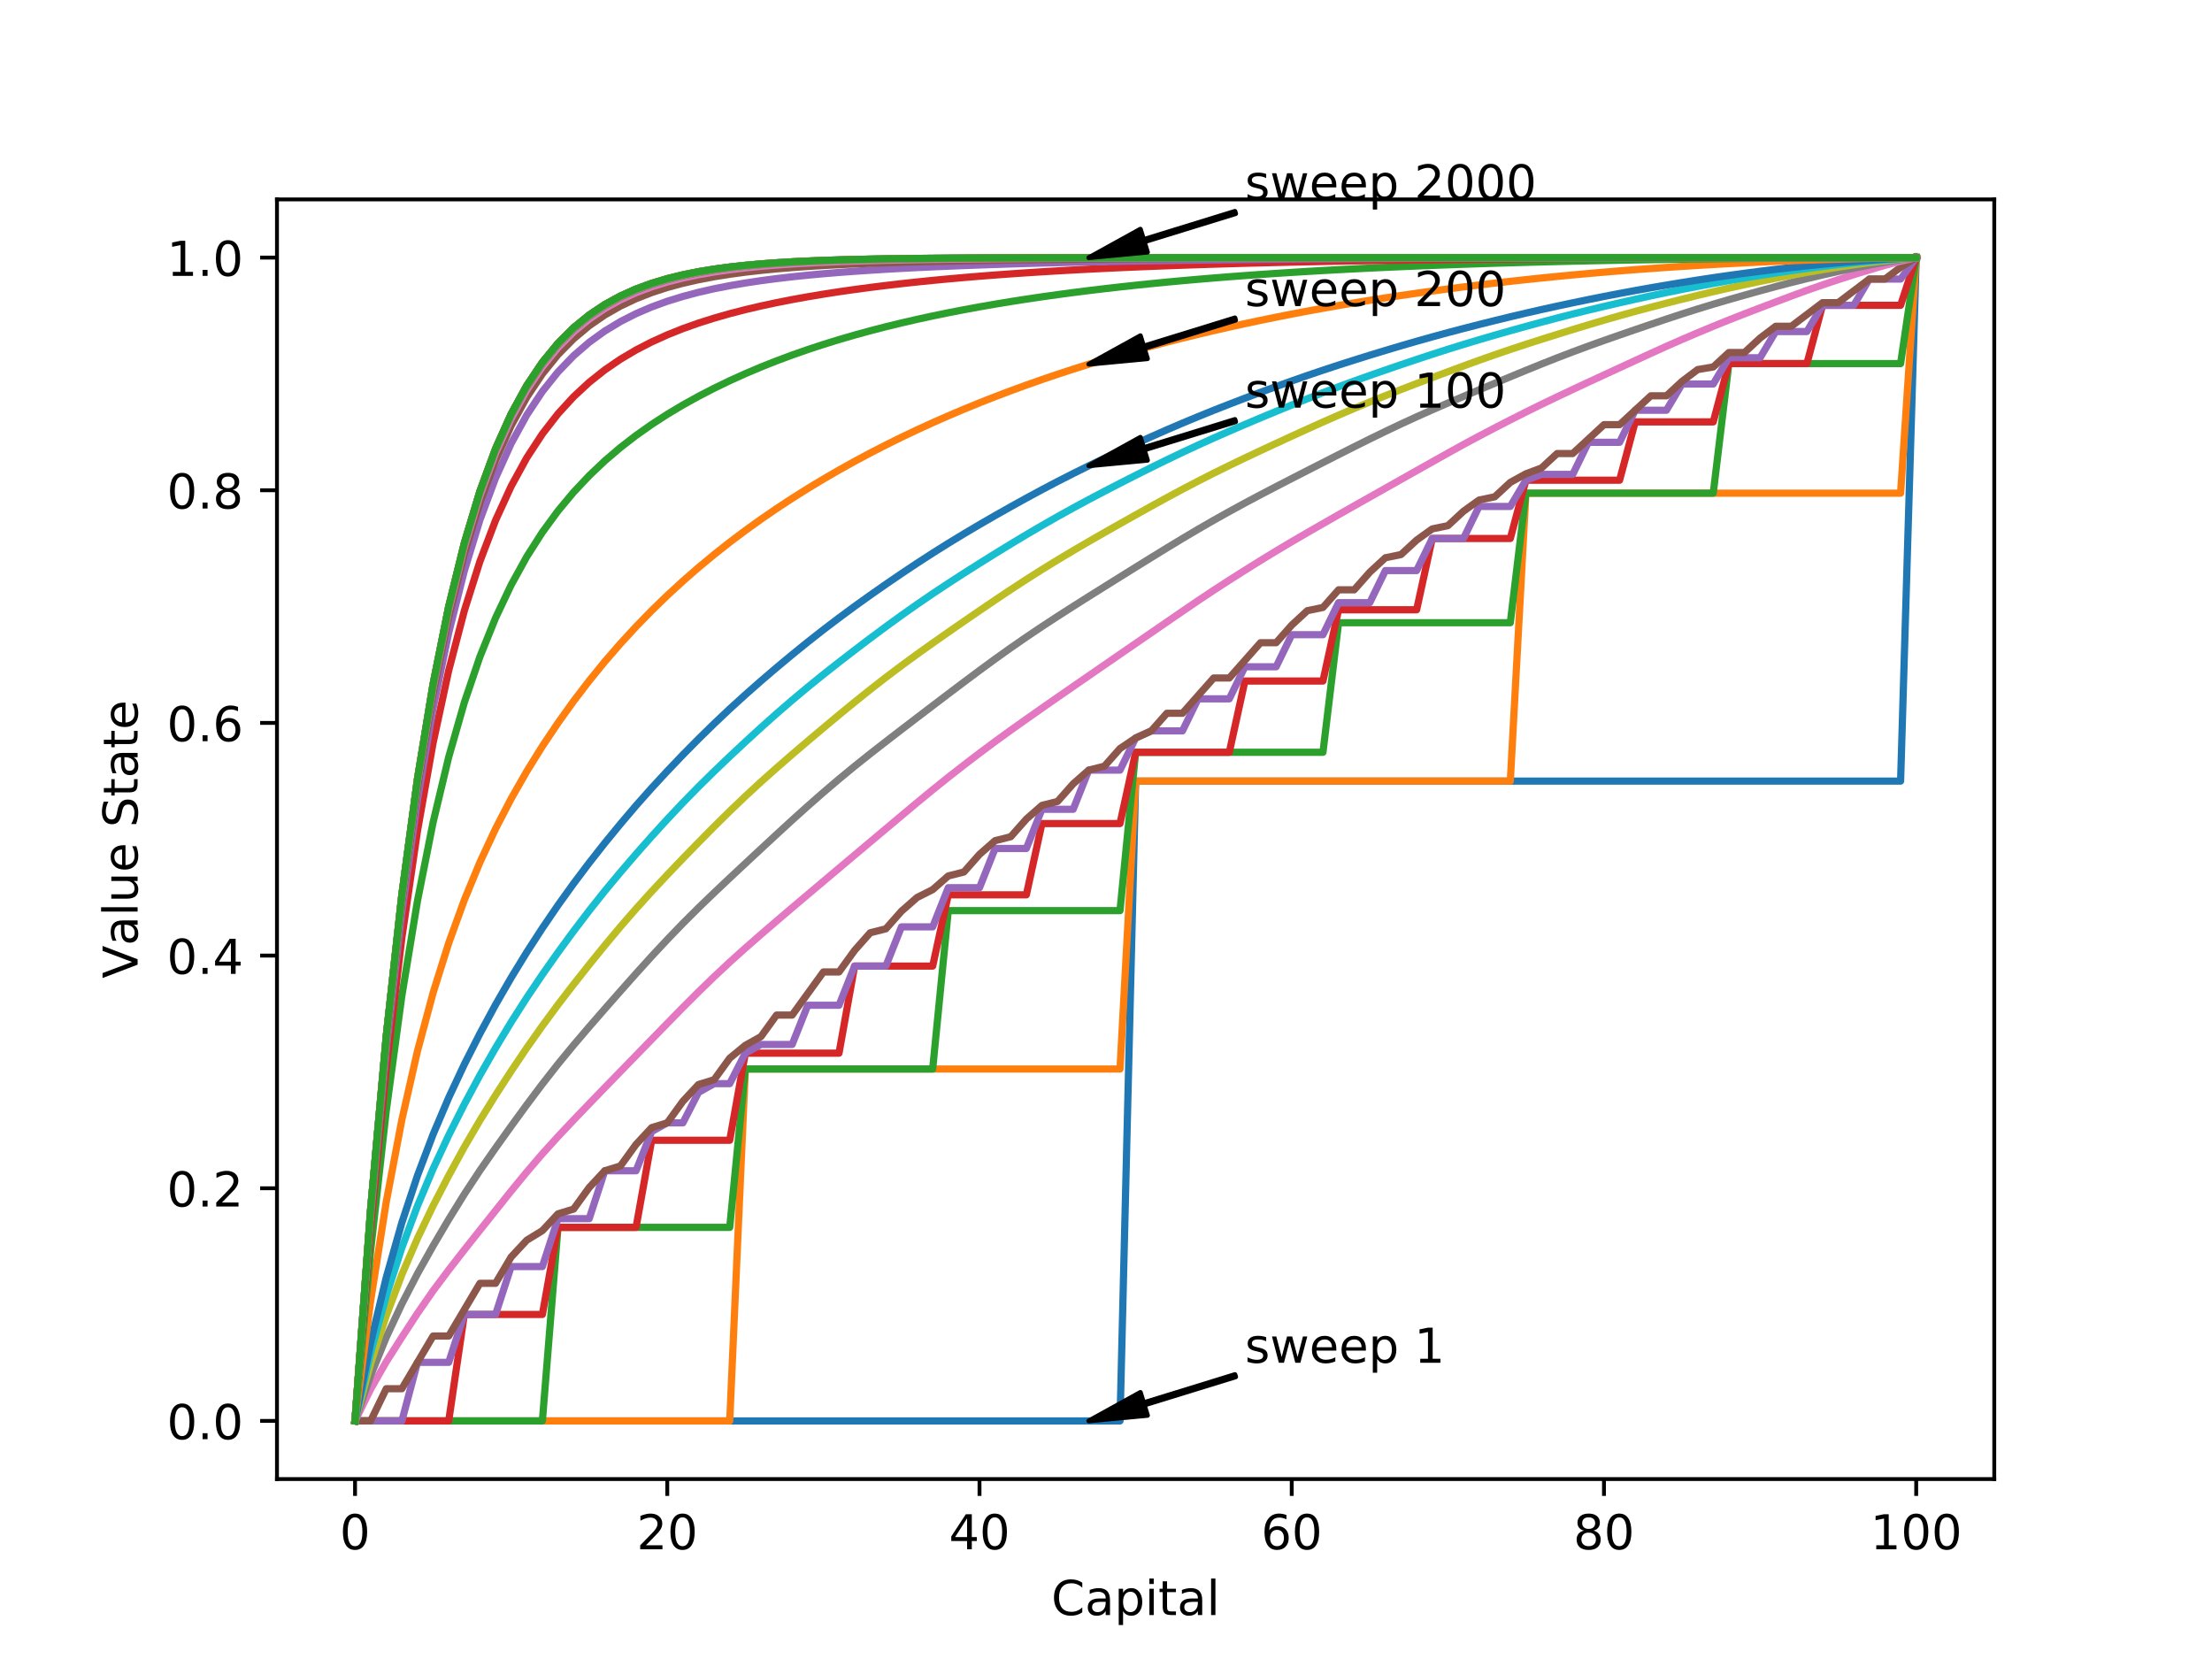 <?xml version="1.0" encoding="utf-8" standalone="no"?>
<!DOCTYPE svg PUBLIC "-//W3C//DTD SVG 1.1//EN"
  "http://www.w3.org/Graphics/SVG/1.1/DTD/svg11.dtd">
<!-- Created with matplotlib (http://matplotlib.org/) -->
<svg height="345pt" version="1.1" viewBox="0 0 460 345" width="460pt" xmlns="http://www.w3.org/2000/svg" xmlns:xlink="http://www.w3.org/1999/xlink">
 <defs>
  <style type="text/css">
*{stroke-linecap:butt;stroke-linejoin:round;}
  </style>
 </defs>
 <g id="figure_1">
  <g id="patch_1">
   <path d="M 0 345.6 
L 460.8 345.6 
L 460.8 0 
L 0 0 
z
" style="fill:#ffffff;"/>
  </g>
  <g id="axes_1">
   <g id="patch_2">
    <path d="M 57.6 307.584 
L 414.72 307.584 
L 414.72 41.472 
L 57.6 41.472 
z
" style="fill:#ffffff;"/>
   </g>
   <g id="matplotlib.axis_1">
    <g id="xtick_1">
     <g id="line2d_1">
      <defs>
       <path d="M 0 0 
L 0 3.5 
" id="mc59abae783" style="stroke:#000000;stroke-width:0.8;"/>
      </defs>
      <g>
       <use style="stroke:#000000;stroke-width:0.8;" x="73.833" xlink:href="#mc59abae783" y="307.584"/>
      </g>
     </g>
     <g id="text_1">
      <!-- 0 -->
      <defs>
       <path d="M 31.781 66.406 
Q 24.172 66.406 20.328 58.906 
Q 16.5 51.422 16.5 36.375 
Q 16.5 21.391 20.328 13.891 
Q 24.172 6.391 31.781 6.391 
Q 39.453 6.391 43.281 13.891 
Q 47.125 21.391 47.125 36.375 
Q 47.125 51.422 43.281 58.906 
Q 39.453 66.406 31.781 66.406 
z
M 31.781 74.219 
Q 44.047 74.219 50.516 64.516 
Q 56.984 54.828 56.984 36.375 
Q 56.984 17.969 50.516 8.266 
Q 44.047 -1.422 31.781 -1.422 
Q 19.531 -1.422 13.062 8.266 
Q 6.594 17.969 6.594 36.375 
Q 6.594 54.828 13.062 64.516 
Q 19.531 74.219 31.781 74.219 
z
" id="DejaVuSans-30"/>
      </defs>
      <g transform="translate(70.651 322.182)scale(0.1 -0.1)">
       <use xlink:href="#DejaVuSans-30"/>
      </g>
     </g>
    </g>
    <g id="xtick_2">
     <g id="line2d_2">
      <g>
       <use style="stroke:#000000;stroke-width:0.8;" x="138.764" xlink:href="#mc59abae783" y="307.584"/>
      </g>
     </g>
     <g id="text_2">
      <!-- 20 -->
      <defs>
       <path d="M 19.188 8.297 
L 53.609 8.297 
L 53.609 0 
L 7.328 0 
L 7.328 8.297 
Q 12.938 14.109 22.625 23.891 
Q 32.328 33.688 34.812 36.531 
Q 39.547 41.844 41.422 45.531 
Q 43.312 49.219 43.312 52.781 
Q 43.312 58.594 39.234 62.25 
Q 35.156 65.922 28.609 65.922 
Q 23.969 65.922 18.812 64.312 
Q 13.672 62.703 7.812 59.422 
L 7.812 69.391 
Q 13.766 71.781 18.938 73 
Q 24.125 74.219 28.422 74.219 
Q 39.75 74.219 46.484 68.547 
Q 53.219 62.891 53.219 53.422 
Q 53.219 48.922 51.531 44.891 
Q 49.859 40.875 45.406 35.406 
Q 44.188 33.984 37.641 27.219 
Q 31.109 20.453 19.188 8.297 
z
" id="DejaVuSans-32"/>
      </defs>
      <g transform="translate(132.401 322.182)scale(0.1 -0.1)">
       <use xlink:href="#DejaVuSans-32"/>
       <use x="63.623" xlink:href="#DejaVuSans-30"/>
      </g>
     </g>
    </g>
    <g id="xtick_3">
     <g id="line2d_3">
      <g>
       <use style="stroke:#000000;stroke-width:0.8;" x="203.695" xlink:href="#mc59abae783" y="307.584"/>
      </g>
     </g>
     <g id="text_3">
      <!-- 40 -->
      <defs>
       <path d="M 37.797 64.312 
L 12.891 25.391 
L 37.797 25.391 
z
M 35.203 72.906 
L 47.609 72.906 
L 47.609 25.391 
L 58.016 25.391 
L 58.016 17.188 
L 47.609 17.188 
L 47.609 0 
L 37.797 0 
L 37.797 17.188 
L 4.891 17.188 
L 4.891 26.703 
z
" id="DejaVuSans-34"/>
      </defs>
      <g transform="translate(197.332 322.182)scale(0.1 -0.1)">
       <use xlink:href="#DejaVuSans-34"/>
       <use x="63.623" xlink:href="#DejaVuSans-30"/>
      </g>
     </g>
    </g>
    <g id="xtick_4">
     <g id="line2d_4">
      <g>
       <use style="stroke:#000000;stroke-width:0.8;" x="268.625" xlink:href="#mc59abae783" y="307.584"/>
      </g>
     </g>
     <g id="text_4">
      <!-- 60 -->
      <defs>
       <path d="M 33.016 40.375 
Q 26.375 40.375 22.484 35.828 
Q 18.609 31.297 18.609 23.391 
Q 18.609 15.531 22.484 10.953 
Q 26.375 6.391 33.016 6.391 
Q 39.656 6.391 43.531 10.953 
Q 47.406 15.531 47.406 23.391 
Q 47.406 31.297 43.531 35.828 
Q 39.656 40.375 33.016 40.375 
z
M 52.594 71.297 
L 52.594 62.312 
Q 48.875 64.062 45.094 64.984 
Q 41.312 65.922 37.594 65.922 
Q 27.828 65.922 22.672 59.328 
Q 17.531 52.734 16.797 39.406 
Q 19.672 43.656 24.016 45.922 
Q 28.375 48.188 33.594 48.188 
Q 44.578 48.188 50.953 41.516 
Q 57.328 34.859 57.328 23.391 
Q 57.328 12.156 50.688 5.359 
Q 44.047 -1.422 33.016 -1.422 
Q 20.359 -1.422 13.672 8.266 
Q 6.984 17.969 6.984 36.375 
Q 6.984 53.656 15.188 63.938 
Q 23.391 74.219 37.203 74.219 
Q 40.922 74.219 44.703 73.484 
Q 48.484 72.75 52.594 71.297 
z
" id="DejaVuSans-36"/>
      </defs>
      <g transform="translate(262.263 322.182)scale(0.1 -0.1)">
       <use xlink:href="#DejaVuSans-36"/>
       <use x="63.623" xlink:href="#DejaVuSans-30"/>
      </g>
     </g>
    </g>
    <g id="xtick_5">
     <g id="line2d_5">
      <g>
       <use style="stroke:#000000;stroke-width:0.8;" x="333.556" xlink:href="#mc59abae783" y="307.584"/>
      </g>
     </g>
     <g id="text_5">
      <!-- 80 -->
      <defs>
       <path d="M 31.781 34.625 
Q 24.75 34.625 20.719 30.859 
Q 16.703 27.094 16.703 20.516 
Q 16.703 13.922 20.719 10.156 
Q 24.75 6.391 31.781 6.391 
Q 38.812 6.391 42.859 10.172 
Q 46.922 13.969 46.922 20.516 
Q 46.922 27.094 42.891 30.859 
Q 38.875 34.625 31.781 34.625 
z
M 21.922 38.812 
Q 15.578 40.375 12.031 44.719 
Q 8.5 49.078 8.5 55.328 
Q 8.5 64.062 14.719 69.141 
Q 20.953 74.219 31.781 74.219 
Q 42.672 74.219 48.875 69.141 
Q 55.078 64.062 55.078 55.328 
Q 55.078 49.078 51.531 44.719 
Q 48 40.375 41.703 38.812 
Q 48.828 37.156 52.797 32.312 
Q 56.781 27.484 56.781 20.516 
Q 56.781 9.906 50.312 4.234 
Q 43.844 -1.422 31.781 -1.422 
Q 19.734 -1.422 13.25 4.234 
Q 6.781 9.906 6.781 20.516 
Q 6.781 27.484 10.781 32.312 
Q 14.797 37.156 21.922 38.812 
z
M 18.312 54.391 
Q 18.312 48.734 21.844 45.562 
Q 25.391 42.391 31.781 42.391 
Q 38.141 42.391 41.719 45.562 
Q 45.312 48.734 45.312 54.391 
Q 45.312 60.062 41.719 63.234 
Q 38.141 66.406 31.781 66.406 
Q 25.391 66.406 21.844 63.234 
Q 18.312 60.062 18.312 54.391 
z
" id="DejaVuSans-38"/>
      </defs>
      <g transform="translate(327.194 322.182)scale(0.1 -0.1)">
       <use xlink:href="#DejaVuSans-38"/>
       <use x="63.623" xlink:href="#DejaVuSans-30"/>
      </g>
     </g>
    </g>
    <g id="xtick_6">
     <g id="line2d_6">
      <g>
       <use style="stroke:#000000;stroke-width:0.8;" x="398.487" xlink:href="#mc59abae783" y="307.584"/>
      </g>
     </g>
     <g id="text_6">
      <!-- 100 -->
      <defs>
       <path d="M 12.406 8.297 
L 28.516 8.297 
L 28.516 63.922 
L 10.984 60.406 
L 10.984 69.391 
L 28.422 72.906 
L 38.281 72.906 
L 38.281 8.297 
L 54.391 8.297 
L 54.391 0 
L 12.406 0 
z
" id="DejaVuSans-31"/>
      </defs>
      <g transform="translate(388.944 322.182)scale(0.1 -0.1)">
       <use xlink:href="#DejaVuSans-31"/>
       <use x="63.623" xlink:href="#DejaVuSans-30"/>
       <use x="127.246" xlink:href="#DejaVuSans-30"/>
      </g>
     </g>
    </g>
    <g id="text_7">
     <!-- Capital -->
     <defs>
      <path d="M 64.406 67.281 
L 64.406 56.891 
Q 59.422 61.531 53.781 63.812 
Q 48.141 66.109 41.797 66.109 
Q 29.297 66.109 22.656 58.469 
Q 16.016 50.828 16.016 36.375 
Q 16.016 21.969 22.656 14.328 
Q 29.297 6.688 41.797 6.688 
Q 48.141 6.688 53.781 8.984 
Q 59.422 11.281 64.406 15.922 
L 64.406 5.609 
Q 59.234 2.094 53.438 0.328 
Q 47.656 -1.422 41.219 -1.422 
Q 24.656 -1.422 15.125 8.703 
Q 5.609 18.844 5.609 36.375 
Q 5.609 53.953 15.125 64.078 
Q 24.656 74.219 41.219 74.219 
Q 47.75 74.219 53.531 72.484 
Q 59.328 70.75 64.406 67.281 
z
" id="DejaVuSans-43"/>
      <path d="M 34.281 27.484 
Q 23.391 27.484 19.188 25 
Q 14.984 22.516 14.984 16.5 
Q 14.984 11.719 18.141 8.906 
Q 21.297 6.109 26.703 6.109 
Q 34.188 6.109 38.703 11.406 
Q 43.219 16.703 43.219 25.484 
L 43.219 27.484 
z
M 52.203 31.203 
L 52.203 0 
L 43.219 0 
L 43.219 8.297 
Q 40.141 3.328 35.547 0.953 
Q 30.953 -1.422 24.312 -1.422 
Q 15.922 -1.422 10.953 3.297 
Q 6 8.016 6 15.922 
Q 6 25.141 12.172 29.828 
Q 18.359 34.516 30.609 34.516 
L 43.219 34.516 
L 43.219 35.406 
Q 43.219 41.609 39.141 45 
Q 35.062 48.391 27.688 48.391 
Q 23 48.391 18.547 47.266 
Q 14.109 46.141 10.016 43.891 
L 10.016 52.203 
Q 14.938 54.109 19.578 55.047 
Q 24.219 56 28.609 56 
Q 40.484 56 46.344 49.844 
Q 52.203 43.703 52.203 31.203 
z
" id="DejaVuSans-61"/>
      <path d="M 18.109 8.203 
L 18.109 -20.797 
L 9.078 -20.797 
L 9.078 54.688 
L 18.109 54.688 
L 18.109 46.391 
Q 20.953 51.266 25.266 53.625 
Q 29.594 56 35.594 56 
Q 45.562 56 51.781 48.094 
Q 58.016 40.188 58.016 27.297 
Q 58.016 14.406 51.781 6.484 
Q 45.562 -1.422 35.594 -1.422 
Q 29.594 -1.422 25.266 0.953 
Q 20.953 3.328 18.109 8.203 
z
M 48.688 27.297 
Q 48.688 37.203 44.609 42.844 
Q 40.531 48.484 33.406 48.484 
Q 26.266 48.484 22.188 42.844 
Q 18.109 37.203 18.109 27.297 
Q 18.109 17.391 22.188 11.75 
Q 26.266 6.109 33.406 6.109 
Q 40.531 6.109 44.609 11.75 
Q 48.688 17.391 48.688 27.297 
z
" id="DejaVuSans-70"/>
      <path d="M 9.422 54.688 
L 18.406 54.688 
L 18.406 0 
L 9.422 0 
z
M 9.422 75.984 
L 18.406 75.984 
L 18.406 64.594 
L 9.422 64.594 
z
" id="DejaVuSans-69"/>
      <path d="M 18.312 70.219 
L 18.312 54.688 
L 36.812 54.688 
L 36.812 47.703 
L 18.312 47.703 
L 18.312 18.016 
Q 18.312 11.328 20.141 9.422 
Q 21.969 7.516 27.594 7.516 
L 36.812 7.516 
L 36.812 0 
L 27.594 0 
Q 17.188 0 13.234 3.875 
Q 9.281 7.766 9.281 18.016 
L 9.281 47.703 
L 2.688 47.703 
L 2.688 54.688 
L 9.281 54.688 
L 9.281 70.219 
z
" id="DejaVuSans-74"/>
      <path d="M 9.422 75.984 
L 18.406 75.984 
L 18.406 0 
L 9.422 0 
z
" id="DejaVuSans-6c"/>
     </defs>
     <g transform="translate(218.628 335.861)scale(0.1 -0.1)">
      <use xlink:href="#DejaVuSans-43"/>
      <use x="69.824" xlink:href="#DejaVuSans-61"/>
      <use x="131.104" xlink:href="#DejaVuSans-70"/>
      <use x="194.58" xlink:href="#DejaVuSans-69"/>
      <use x="222.363" xlink:href="#DejaVuSans-74"/>
      <use x="261.572" xlink:href="#DejaVuSans-61"/>
      <use x="322.852" xlink:href="#DejaVuSans-6c"/>
     </g>
    </g>
   </g>
   <g id="matplotlib.axis_2">
    <g id="ytick_1">
     <g id="line2d_7">
      <defs>
       <path d="M 0 0 
L -3.5 0 
" id="md929626966" style="stroke:#000000;stroke-width:0.8;"/>
      </defs>
      <g>
       <use style="stroke:#000000;stroke-width:0.8;" x="57.6" xlink:href="#md929626966" y="295.488"/>
      </g>
     </g>
     <g id="text_8">
      <!-- 0.0 -->
      <defs>
       <path d="M 10.688 12.406 
L 21 12.406 
L 21 0 
L 10.688 0 
z
" id="DejaVuSans-2e"/>
      </defs>
      <g transform="translate(34.697 299.287)scale(0.1 -0.1)">
       <use xlink:href="#DejaVuSans-30"/>
       <use x="63.623" xlink:href="#DejaVuSans-2e"/>
       <use x="95.41" xlink:href="#DejaVuSans-30"/>
      </g>
     </g>
    </g>
    <g id="ytick_2">
     <g id="line2d_8">
      <g>
       <use style="stroke:#000000;stroke-width:0.8;" x="57.6" xlink:href="#md929626966" y="247.104"/>
      </g>
     </g>
     <g id="text_9">
      <!-- 0.2 -->
      <g transform="translate(34.697 250.903)scale(0.1 -0.1)">
       <use xlink:href="#DejaVuSans-30"/>
       <use x="63.623" xlink:href="#DejaVuSans-2e"/>
       <use x="95.41" xlink:href="#DejaVuSans-32"/>
      </g>
     </g>
    </g>
    <g id="ytick_3">
     <g id="line2d_9">
      <g>
       <use style="stroke:#000000;stroke-width:0.8;" x="57.6" xlink:href="#md929626966" y="198.72"/>
      </g>
     </g>
     <g id="text_10">
      <!-- 0.4 -->
      <g transform="translate(34.697 202.519)scale(0.1 -0.1)">
       <use xlink:href="#DejaVuSans-30"/>
       <use x="63.623" xlink:href="#DejaVuSans-2e"/>
       <use x="95.41" xlink:href="#DejaVuSans-34"/>
      </g>
     </g>
    </g>
    <g id="ytick_4">
     <g id="line2d_10">
      <g>
       <use style="stroke:#000000;stroke-width:0.8;" x="57.6" xlink:href="#md929626966" y="150.336"/>
      </g>
     </g>
     <g id="text_11">
      <!-- 0.6 -->
      <g transform="translate(34.697 154.135)scale(0.1 -0.1)">
       <use xlink:href="#DejaVuSans-30"/>
       <use x="63.623" xlink:href="#DejaVuSans-2e"/>
       <use x="95.41" xlink:href="#DejaVuSans-36"/>
      </g>
     </g>
    </g>
    <g id="ytick_5">
     <g id="line2d_11">
      <g>
       <use style="stroke:#000000;stroke-width:0.8;" x="57.6" xlink:href="#md929626966" y="101.952"/>
      </g>
     </g>
     <g id="text_12">
      <!-- 0.8 -->
      <g transform="translate(34.697 105.751)scale(0.1 -0.1)">
       <use xlink:href="#DejaVuSans-30"/>
       <use x="63.623" xlink:href="#DejaVuSans-2e"/>
       <use x="95.41" xlink:href="#DejaVuSans-38"/>
      </g>
     </g>
    </g>
    <g id="ytick_6">
     <g id="line2d_12">
      <g>
       <use style="stroke:#000000;stroke-width:0.8;" x="57.6" xlink:href="#md929626966" y="53.568"/>
      </g>
     </g>
     <g id="text_13">
      <!-- 1.0 -->
      <g transform="translate(34.697 57.367)scale(0.1 -0.1)">
       <use xlink:href="#DejaVuSans-31"/>
       <use x="63.623" xlink:href="#DejaVuSans-2e"/>
       <use x="95.41" xlink:href="#DejaVuSans-30"/>
      </g>
     </g>
    </g>
    <g id="text_14">
     <!-- Value State -->
     <defs>
      <path d="M 28.609 0 
L 0.781 72.906 
L 11.078 72.906 
L 34.188 11.531 
L 57.328 72.906 
L 67.578 72.906 
L 39.797 0 
z
" id="DejaVuSans-56"/>
      <path d="M 8.5 21.578 
L 8.5 54.688 
L 17.484 54.688 
L 17.484 21.922 
Q 17.484 14.156 20.5 10.266 
Q 23.531 6.391 29.594 6.391 
Q 36.859 6.391 41.078 11.031 
Q 45.312 15.672 45.312 23.688 
L 45.312 54.688 
L 54.297 54.688 
L 54.297 0 
L 45.312 0 
L 45.312 8.406 
Q 42.047 3.422 37.719 1 
Q 33.406 -1.422 27.688 -1.422 
Q 18.266 -1.422 13.375 4.438 
Q 8.5 10.297 8.5 21.578 
z
M 31.109 56 
z
" id="DejaVuSans-75"/>
      <path d="M 56.203 29.594 
L 56.203 25.203 
L 14.891 25.203 
Q 15.484 15.922 20.484 11.062 
Q 25.484 6.203 34.422 6.203 
Q 39.594 6.203 44.453 7.469 
Q 49.312 8.734 54.109 11.281 
L 54.109 2.781 
Q 49.266 0.734 44.188 -0.344 
Q 39.109 -1.422 33.891 -1.422 
Q 20.797 -1.422 13.156 6.188 
Q 5.516 13.812 5.516 26.812 
Q 5.516 40.234 12.766 48.109 
Q 20.016 56 32.328 56 
Q 43.359 56 49.781 48.891 
Q 56.203 41.797 56.203 29.594 
z
M 47.219 32.234 
Q 47.125 39.594 43.094 43.984 
Q 39.062 48.391 32.422 48.391 
Q 24.906 48.391 20.391 44.141 
Q 15.875 39.891 15.188 32.172 
z
" id="DejaVuSans-65"/>
      <path id="DejaVuSans-20"/>
      <path d="M 53.516 70.516 
L 53.516 60.891 
Q 47.906 63.578 42.922 64.891 
Q 37.938 66.219 33.297 66.219 
Q 25.25 66.219 20.875 63.094 
Q 16.5 59.969 16.5 54.203 
Q 16.5 49.359 19.406 46.891 
Q 22.312 44.438 30.422 42.922 
L 36.375 41.703 
Q 47.406 39.594 52.656 34.297 
Q 57.906 29 57.906 20.125 
Q 57.906 9.516 50.797 4.047 
Q 43.703 -1.422 29.984 -1.422 
Q 24.812 -1.422 18.969 -0.25 
Q 13.141 0.922 6.891 3.219 
L 6.891 13.375 
Q 12.891 10.016 18.656 8.297 
Q 24.422 6.594 29.984 6.594 
Q 38.422 6.594 43.016 9.906 
Q 47.609 13.234 47.609 19.391 
Q 47.609 24.75 44.312 27.781 
Q 41.016 30.812 33.5 32.328 
L 27.484 33.5 
Q 16.453 35.688 11.516 40.375 
Q 6.594 45.062 6.594 53.422 
Q 6.594 63.094 13.406 68.656 
Q 20.219 74.219 32.172 74.219 
Q 37.312 74.219 42.625 73.281 
Q 47.953 72.359 53.516 70.516 
z
" id="DejaVuSans-53"/>
     </defs>
     <g transform="translate(28.617 203.465)rotate(-90)scale(0.1 -0.1)">
      <use xlink:href="#DejaVuSans-56"/>
      <use x="68.299" xlink:href="#DejaVuSans-61"/>
      <use x="129.578" xlink:href="#DejaVuSans-6c"/>
      <use x="157.361" xlink:href="#DejaVuSans-75"/>
      <use x="220.74" xlink:href="#DejaVuSans-65"/>
      <use x="282.264" xlink:href="#DejaVuSans-20"/>
      <use x="314.051" xlink:href="#DejaVuSans-53"/>
      <use x="377.527" xlink:href="#DejaVuSans-74"/>
      <use x="416.736" xlink:href="#DejaVuSans-61"/>
      <use x="478.016" xlink:href="#DejaVuSans-74"/>
      <use x="517.225" xlink:href="#DejaVuSans-65"/>
     </g>
    </g>
   </g>
   <g id="line2d_13">
    <path clip-path="url(#p872919db31)" d="M 73.833 295.488 
L 77.079 295.488 
L 80.326 295.488 
L 83.572 295.488 
L 86.819 295.488 
L 90.065 295.488 
L 93.312 295.488 
L 96.559 295.488 
L 99.805 295.488 
L 103.052 295.488 
L 106.298 295.488 
L 109.545 295.488 
L 112.791 295.488 
L 116.038 295.488 
L 119.284 295.488 
L 122.531 295.488 
L 125.777 295.488 
L 129.024 295.488 
L 132.271 295.488 
L 135.517 295.488 
L 138.764 295.488 
L 142.01 295.488 
L 145.257 295.488 
L 148.503 295.488 
L 151.75 295.488 
L 154.996 295.488 
L 158.243 295.488 
L 161.489 295.488 
L 164.736 295.488 
L 167.983 295.488 
L 171.229 295.488 
L 174.476 295.488 
L 177.722 295.488 
L 180.969 295.488 
L 184.215 295.488 
L 187.462 295.488 
L 190.708 295.488 
L 193.955 295.488 
L 197.201 295.488 
L 200.448 295.488 
L 203.695 295.488 
L 206.941 295.488 
L 210.188 295.488 
L 213.434 295.488 
L 216.681 295.488 
L 219.927 295.488 
L 223.174 295.488 
L 226.42 295.488 
L 229.667 295.488 
L 232.913 295.488 
L 236.16 162.432 
L 239.407 162.432 
L 242.653 162.432 
L 245.9 162.432 
L 249.146 162.432 
L 252.393 162.432 
L 255.639 162.432 
L 258.886 162.432 
L 262.132 162.432 
L 265.379 162.432 
L 268.625 162.432 
L 271.872 162.432 
L 275.119 162.432 
L 278.365 162.432 
L 281.612 162.432 
L 284.858 162.432 
L 288.105 162.432 
L 291.351 162.432 
L 294.598 162.432 
L 297.844 162.432 
L 301.091 162.432 
L 304.337 162.432 
L 307.584 162.432 
L 310.831 162.432 
L 314.077 162.432 
L 317.324 162.432 
L 320.57 162.432 
L 323.817 162.432 
L 327.063 162.432 
L 330.31 162.432 
L 333.556 162.432 
L 336.803 162.432 
L 340.049 162.432 
L 343.296 162.432 
L 346.543 162.432 
L 349.789 162.432 
L 353.036 162.432 
L 356.282 162.432 
L 359.529 162.432 
L 362.775 162.432 
L 366.022 162.432 
L 369.268 162.432 
L 372.515 162.432 
L 375.761 162.432 
L 379.008 162.432 
L 382.255 162.432 
L 385.501 162.432 
L 388.748 162.432 
L 391.994 162.432 
L 395.241 162.432 
L 398.487 53.568 
" style="fill:none;stroke:#1f77b4;stroke-linecap:square;stroke-width:1.5;"/>
   </g>
   <g id="line2d_14">
    <path clip-path="url(#p872919db31)" d="M 73.833 295.488 
L 77.079 295.488 
L 80.326 295.488 
L 83.572 295.488 
L 86.819 295.488 
L 90.065 295.488 
L 93.312 295.488 
L 96.559 295.488 
L 99.805 295.488 
L 103.052 295.488 
L 106.298 295.488 
L 109.545 295.488 
L 112.791 295.488 
L 116.038 295.488 
L 119.284 295.488 
L 122.531 295.488 
L 125.777 295.488 
L 129.024 295.488 
L 132.271 295.488 
L 135.517 295.488 
L 138.764 295.488 
L 142.01 295.488 
L 145.257 295.488 
L 148.503 295.488 
L 151.75 295.488 
L 154.996 222.307 
L 158.243 222.307 
L 161.489 222.307 
L 164.736 222.307 
L 167.983 222.307 
L 171.229 222.307 
L 174.476 222.307 
L 177.722 222.307 
L 180.969 222.307 
L 184.215 222.307 
L 187.462 222.307 
L 190.708 222.307 
L 193.955 222.307 
L 197.201 222.307 
L 200.448 222.307 
L 203.695 222.307 
L 206.941 222.307 
L 210.188 222.307 
L 213.434 222.307 
L 216.681 222.307 
L 219.927 222.307 
L 223.174 222.307 
L 226.42 222.307 
L 229.667 222.307 
L 232.913 222.307 
L 236.16 162.432 
L 239.407 162.432 
L 242.653 162.432 
L 245.9 162.432 
L 249.146 162.432 
L 252.393 162.432 
L 255.639 162.432 
L 258.886 162.432 
L 262.132 162.432 
L 265.379 162.432 
L 268.625 162.432 
L 271.872 162.432 
L 275.119 162.432 
L 278.365 162.432 
L 281.612 162.432 
L 284.858 162.432 
L 288.105 162.432 
L 291.351 162.432 
L 294.598 162.432 
L 297.844 162.432 
L 301.091 162.432 
L 304.337 162.432 
L 307.584 162.432 
L 310.831 162.432 
L 314.077 162.432 
L 317.324 102.557 
L 320.57 102.557 
L 323.817 102.557 
L 327.063 102.557 
L 330.31 102.557 
L 333.556 102.557 
L 336.803 102.557 
L 340.049 102.557 
L 343.296 102.557 
L 346.543 102.557 
L 349.789 102.557 
L 353.036 102.557 
L 356.282 102.557 
L 359.529 102.557 
L 362.775 102.557 
L 366.022 102.557 
L 369.268 102.557 
L 372.515 102.557 
L 375.761 102.557 
L 379.008 102.557 
L 382.255 102.557 
L 385.501 102.557 
L 388.748 102.557 
L 391.994 102.557 
L 395.241 102.557 
L 398.487 53.568 
" style="fill:none;stroke:#ff7f0e;stroke-linecap:square;stroke-width:1.5;"/>
   </g>
   <g id="line2d_15">
    <path clip-path="url(#p872919db31)" d="M 73.833 295.488 
L 77.079 295.488 
L 80.326 295.488 
L 83.572 295.488 
L 86.819 295.488 
L 90.065 295.488 
L 93.312 295.488 
L 96.559 295.488 
L 99.805 295.488 
L 103.052 295.488 
L 106.298 295.488 
L 109.545 295.488 
L 112.791 295.488 
L 116.038 255.239 
L 119.284 255.239 
L 122.531 255.239 
L 125.777 255.239 
L 129.024 255.239 
L 132.271 255.239 
L 135.517 255.239 
L 138.764 255.239 
L 142.01 255.239 
L 145.257 255.239 
L 148.503 255.239 
L 151.75 255.239 
L 154.996 222.307 
L 158.243 222.307 
L 161.489 222.307 
L 164.736 222.307 
L 167.983 222.307 
L 171.229 222.307 
L 174.476 222.307 
L 177.722 222.307 
L 180.969 222.307 
L 184.215 222.307 
L 187.462 222.307 
L 190.708 222.307 
L 193.955 222.307 
L 197.201 189.376 
L 200.448 189.376 
L 203.695 189.376 
L 206.941 189.376 
L 210.188 189.376 
L 213.434 189.376 
L 216.681 189.376 
L 219.927 189.376 
L 223.174 189.376 
L 226.42 189.376 
L 229.667 189.376 
L 232.913 189.376 
L 236.16 156.444 
L 239.407 156.444 
L 242.653 156.444 
L 245.9 156.444 
L 249.146 156.444 
L 252.393 156.444 
L 255.639 156.444 
L 258.886 156.444 
L 262.132 156.444 
L 265.379 156.444 
L 268.625 156.444 
L 271.872 156.444 
L 275.119 156.444 
L 278.365 129.501 
L 281.612 129.501 
L 284.858 129.501 
L 288.105 129.501 
L 291.351 129.501 
L 294.598 129.501 
L 297.844 129.501 
L 301.091 129.501 
L 304.337 129.501 
L 307.584 129.501 
L 310.831 129.501 
L 314.077 129.501 
L 317.324 102.557 
L 320.57 102.557 
L 323.817 102.557 
L 327.063 102.557 
L 330.31 102.557 
L 333.556 102.557 
L 336.803 102.557 
L 340.049 102.557 
L 343.296 102.557 
L 346.543 102.557 
L 349.789 102.557 
L 353.036 102.557 
L 356.282 102.557 
L 359.529 75.613 
L 362.775 75.613 
L 366.022 75.613 
L 369.268 75.613 
L 372.515 75.613 
L 375.761 75.613 
L 379.008 75.613 
L 382.255 75.613 
L 385.501 75.613 
L 388.748 75.613 
L 391.994 75.613 
L 395.241 75.613 
L 398.487 53.568 
" style="fill:none;stroke:#2ca02c;stroke-linecap:square;stroke-width:1.5;"/>
   </g>
   <g id="line2d_16">
    <path clip-path="url(#p872919db31)" d="M 73.833 295.488 
L 77.079 295.488 
L 80.326 295.488 
L 83.572 295.488 
L 86.819 295.488 
L 90.065 295.488 
L 93.312 295.488 
L 96.559 273.351 
L 99.805 273.351 
L 103.052 273.351 
L 106.298 273.351 
L 109.545 273.351 
L 112.791 273.351 
L 116.038 255.239 
L 119.284 255.239 
L 122.531 255.239 
L 125.777 255.239 
L 129.024 255.239 
L 132.271 255.239 
L 135.517 237.126 
L 138.764 237.126 
L 142.01 237.126 
L 145.257 237.126 
L 148.503 237.126 
L 151.75 237.126 
L 154.996 219.014 
L 158.243 219.014 
L 161.489 219.014 
L 164.736 219.014 
L 167.983 219.014 
L 171.229 219.014 
L 174.476 219.014 
L 177.722 200.902 
L 180.969 200.902 
L 184.215 200.902 
L 187.462 200.902 
L 190.708 200.902 
L 193.955 200.902 
L 197.201 186.083 
L 200.448 186.083 
L 203.695 186.083 
L 206.941 186.083 
L 210.188 186.083 
L 213.434 186.083 
L 216.681 171.264 
L 219.927 171.264 
L 223.174 171.264 
L 226.42 171.264 
L 229.667 171.264 
L 232.913 171.264 
L 236.16 156.444 
L 239.407 156.444 
L 242.653 156.444 
L 245.9 156.444 
L 249.146 156.444 
L 252.393 156.444 
L 255.639 156.444 
L 258.886 141.625 
L 262.132 141.625 
L 265.379 141.625 
L 268.625 141.625 
L 271.872 141.625 
L 275.119 141.625 
L 278.365 126.806 
L 281.612 126.806 
L 284.858 126.806 
L 288.105 126.806 
L 291.351 126.806 
L 294.598 126.806 
L 297.844 111.987 
L 301.091 111.987 
L 304.337 111.987 
L 307.584 111.987 
L 310.831 111.987 
L 314.077 111.987 
L 317.324 99.862 
L 320.57 99.862 
L 323.817 99.862 
L 327.063 99.862 
L 330.31 99.862 
L 333.556 99.862 
L 336.803 99.862 
L 340.049 87.738 
L 343.296 87.738 
L 346.543 87.738 
L 349.789 87.738 
L 353.036 87.738 
L 356.282 87.738 
L 359.529 75.613 
L 362.775 75.613 
L 366.022 75.613 
L 369.268 75.613 
L 372.515 75.613 
L 375.761 75.613 
L 379.008 63.488 
L 382.255 63.488 
L 385.501 63.488 
L 388.748 63.488 
L 391.994 63.488 
L 395.241 63.488 
L 398.487 53.568 
" style="fill:none;stroke:#d62728;stroke-linecap:square;stroke-width:1.5;"/>
   </g>
   <g id="line2d_17">
    <path clip-path="url(#p872919db31)" d="M 73.833 295.488 
L 77.079 295.488 
L 80.326 295.488 
L 83.572 295.488 
L 86.819 283.313 
L 90.065 283.313 
L 93.312 283.313 
L 96.559 273.351 
L 99.805 273.351 
L 103.052 273.351 
L 106.298 263.389 
L 109.545 263.389 
L 112.791 263.389 
L 116.038 253.427 
L 119.284 253.427 
L 122.531 253.427 
L 125.777 243.466 
L 129.024 243.466 
L 132.271 243.466 
L 135.517 235.315 
L 138.764 233.504 
L 142.01 233.504 
L 145.257 227.165 
L 148.503 225.353 
L 151.75 225.353 
L 154.996 219.014 
L 158.243 217.203 
L 161.489 217.203 
L 164.736 217.203 
L 167.983 209.052 
L 171.229 209.052 
L 174.476 209.052 
L 177.722 200.902 
L 180.969 200.902 
L 184.215 200.902 
L 187.462 192.751 
L 190.708 192.751 
L 193.955 192.751 
L 197.201 184.601 
L 200.448 184.601 
L 203.695 184.601 
L 206.941 176.45 
L 210.188 176.45 
L 213.434 176.45 
L 216.681 168.3 
L 219.927 168.3 
L 223.174 168.3 
L 226.42 160.149 
L 229.667 160.149 
L 232.913 160.149 
L 236.16 153.481 
L 239.407 151.999 
L 242.653 151.999 
L 245.9 151.999 
L 249.146 145.33 
L 252.393 145.33 
L 255.639 145.33 
L 258.886 138.662 
L 262.132 138.662 
L 265.379 138.662 
L 268.625 131.993 
L 271.872 131.993 
L 275.119 131.993 
L 278.365 125.324 
L 281.612 125.324 
L 284.858 125.324 
L 288.105 118.656 
L 291.351 118.656 
L 294.598 118.656 
L 297.844 111.987 
L 301.091 111.987 
L 304.337 111.987 
L 307.584 105.319 
L 310.831 105.319 
L 314.077 105.319 
L 317.324 99.862 
L 320.57 98.65 
L 323.817 98.65 
L 327.063 98.65 
L 330.31 91.981 
L 333.556 91.981 
L 336.803 91.981 
L 340.049 85.313 
L 343.296 85.313 
L 346.543 85.313 
L 349.789 79.857 
L 353.036 79.857 
L 356.282 79.857 
L 359.529 74.4 
L 362.775 74.4 
L 366.022 74.4 
L 369.268 68.944 
L 372.515 68.944 
L 375.761 68.944 
L 379.008 63.488 
L 382.255 63.488 
L 385.501 63.488 
L 388.748 58.032 
L 391.994 58.032 
L 395.241 58.032 
L 398.487 53.568 
" style="fill:none;stroke:#9467bd;stroke-linecap:square;stroke-width:1.5;"/>
   </g>
   <g id="line2d_18">
    <path clip-path="url(#p872919db31)" d="M 73.833 295.488 
L 77.079 295.488 
L 80.326 288.791 
L 83.572 288.791 
L 86.819 283.313 
L 90.065 277.834 
L 93.312 277.834 
L 96.559 272.355 
L 99.805 266.876 
L 103.052 266.876 
L 106.298 261.397 
L 109.545 257.91 
L 112.791 255.918 
L 116.038 252.431 
L 119.284 251.435 
L 122.531 246.952 
L 125.777 243.466 
L 129.024 242.469 
L 132.271 237.987 
L 135.517 234.5 
L 138.764 233.504 
L 142.01 229.021 
L 145.257 225.534 
L 148.503 224.538 
L 151.75 220.056 
L 154.996 217.384 
L 158.243 215.573 
L 161.489 211.09 
L 164.736 211.09 
L 167.983 206.607 
L 171.229 202.124 
L 174.476 202.124 
L 177.722 197.642 
L 180.969 193.974 
L 184.215 193.159 
L 187.462 189.491 
L 190.708 186.638 
L 193.955 185.008 
L 197.201 182.156 
L 200.448 181.341 
L 203.695 177.673 
L 206.941 174.82 
L 210.188 174.005 
L 213.434 170.337 
L 216.681 167.485 
L 219.927 166.67 
L 223.174 163.002 
L 226.42 160.149 
L 229.667 159.334 
L 232.913 155.666 
L 236.16 153.481 
L 239.407 151.999 
L 242.653 148.331 
L 245.9 148.331 
L 249.146 144.663 
L 252.393 140.996 
L 255.639 140.996 
L 258.886 137.328 
L 262.132 133.66 
L 265.379 133.66 
L 268.625 129.992 
L 271.872 126.991 
L 275.119 126.325 
L 278.365 122.657 
L 281.612 122.657 
L 284.858 118.989 
L 288.105 115.988 
L 291.351 115.321 
L 294.598 112.321 
L 297.844 109.987 
L 301.091 109.32 
L 304.337 106.319 
L 307.584 103.985 
L 310.831 103.318 
L 314.077 100.317 
L 317.324 98.529 
L 320.57 97.316 
L 323.817 94.315 
L 327.063 94.315 
L 330.31 91.314 
L 333.556 88.314 
L 336.803 88.314 
L 340.049 85.313 
L 343.296 82.312 
L 346.543 82.312 
L 349.789 79.311 
L 353.036 76.856 
L 356.282 76.31 
L 359.529 73.309 
L 362.775 73.309 
L 366.022 70.308 
L 369.268 67.853 
L 372.515 67.853 
L 375.761 65.398 
L 379.008 62.943 
L 382.255 62.943 
L 385.501 60.487 
L 388.748 58.032 
L 391.994 58.032 
L 395.241 55.577 
L 398.487 53.568 
" style="fill:none;stroke:#8c564b;stroke-linecap:square;stroke-width:1.5;"/>
   </g>
   <g id="line2d_19">
    <path clip-path="url(#p872919db31)" d="M 73.833 295.488 
L 77.079 288.871 
L 80.326 283.193 
L 83.572 278.085 
L 86.819 273.104 
L 90.065 268.428 
L 93.312 264.094 
L 96.559 259.915 
L 99.805 255.825 
L 103.052 251.747 
L 106.298 247.683 
L 109.545 243.726 
L 112.791 239.941 
L 116.038 236.36 
L 119.284 232.913 
L 122.531 229.528 
L 125.777 226.174 
L 129.024 222.83 
L 132.271 219.491 
L 135.517 216.157 
L 138.764 212.823 
L 142.01 209.51 
L 145.257 206.264 
L 148.503 203.118 
L 151.75 200.087 
L 154.996 197.163 
L 158.243 194.326 
L 161.489 191.533 
L 164.736 188.767 
L 167.983 186.023 
L 171.229 183.286 
L 174.476 180.551 
L 177.722 177.818 
L 180.969 175.089 
L 184.215 172.361 
L 187.462 169.634 
L 190.708 166.918 
L 193.955 164.244 
L 197.201 161.639 
L 200.448 159.101 
L 203.695 156.623 
L 206.941 154.205 
L 210.188 151.852 
L 213.434 149.552 
L 216.681 147.272 
L 219.927 145.01 
L 223.174 142.765 
L 226.42 140.525 
L 229.667 138.286 
L 232.913 136.049 
L 236.16 133.815 
L 239.407 131.583 
L 242.653 129.351 
L 245.9 127.12 
L 249.146 124.909 
L 252.393 122.75 
L 255.639 120.65 
L 258.886 118.589 
L 262.132 116.565 
L 265.379 114.584 
L 268.625 112.651 
L 271.872 110.761 
L 275.119 108.892 
L 278.365 107.037 
L 281.612 105.198 
L 284.858 103.366 
L 288.105 101.535 
L 291.351 99.705 
L 294.598 97.878 
L 297.844 96.052 
L 301.091 94.23 
L 304.337 92.436 
L 307.584 90.695 
L 310.831 88.994 
L 314.077 87.323 
L 317.324 85.684 
L 320.57 84.084 
L 323.817 82.525 
L 327.063 80.993 
L 330.31 79.477 
L 333.556 77.974 
L 336.803 76.476 
L 340.049 74.98 
L 343.296 73.489 
L 346.543 72.017 
L 349.789 70.589 
L 353.036 69.205 
L 356.282 67.852 
L 359.529 66.538 
L 362.775 65.268 
L 366.022 64.021 
L 369.268 62.792 
L 372.515 61.571 
L 375.761 60.379 
L 379.008 59.25 
L 382.255 58.163 
L 385.501 57.117 
L 388.748 56.124 
L 391.994 55.176 
L 395.241 54.316 
L 398.487 53.568 
" style="fill:none;stroke:#e377c2;stroke-linecap:square;stroke-width:1.5;"/>
   </g>
   <g id="line2d_20">
    <path clip-path="url(#p872919db31)" d="M 73.833 295.488 
L 77.079 286.047 
L 80.326 278.089 
L 83.572 271.148 
L 86.819 264.866 
L 90.065 259.082 
L 93.312 253.58 
L 96.559 248.338 
L 99.805 243.402 
L 103.052 238.739 
L 106.298 234.195 
L 109.545 229.744 
L 112.791 225.423 
L 116.038 221.28 
L 119.284 217.335 
L 122.531 213.53 
L 125.777 209.803 
L 129.024 206.112 
L 132.271 202.456 
L 135.517 198.87 
L 138.764 195.389 
L 142.01 192.024 
L 145.257 188.786 
L 148.503 185.657 
L 151.75 182.591 
L 154.996 179.556 
L 158.243 176.535 
L 161.489 173.528 
L 164.736 170.551 
L 167.983 167.629 
L 171.229 164.779 
L 174.476 162.015 
L 177.722 159.342 
L 180.969 156.751 
L 184.215 154.219 
L 187.462 151.72 
L 190.708 149.238 
L 193.955 146.764 
L 197.201 144.298 
L 200.448 141.846 
L 203.695 139.423 
L 206.941 137.047 
L 210.188 134.732 
L 213.434 132.484 
L 216.681 130.303 
L 219.927 128.179 
L 223.174 126.099 
L 226.42 124.047 
L 229.667 122.012 
L 232.913 119.986 
L 236.16 117.965 
L 239.407 115.952 
L 242.653 113.956 
L 245.9 111.99 
L 249.146 110.067 
L 252.393 108.195 
L 255.639 106.375 
L 258.886 104.606 
L 262.132 102.881 
L 265.379 101.188 
L 268.625 99.514 
L 271.872 97.852 
L 275.119 96.196 
L 278.365 94.546 
L 281.612 92.908 
L 284.858 91.291 
L 288.105 89.709 
L 291.351 88.171 
L 294.598 86.677 
L 297.844 85.228 
L 301.091 83.818 
L 304.337 82.435 
L 307.584 81.068 
L 310.831 79.709 
L 314.077 78.358 
L 317.324 77.019 
L 320.57 75.701 
L 323.817 74.416 
L 327.063 73.173 
L 330.31 71.971 
L 333.556 70.808 
L 336.803 69.673 
L 340.049 68.554 
L 343.296 67.447 
L 346.543 66.353 
L 349.789 65.285 
L 353.036 64.254 
L 356.282 63.262 
L 359.529 62.309 
L 362.775 61.385 
L 366.022 60.479 
L 369.268 59.598 
L 372.515 58.75 
L 375.761 57.944 
L 379.008 57.182 
L 382.255 56.449 
L 385.501 55.758 
L 388.748 55.116 
L 391.994 54.528 
L 395.241 54.01 
L 398.487 53.568 
" style="fill:none;stroke:#7f7f7f;stroke-linecap:square;stroke-width:1.5;"/>
   </g>
   <g id="line2d_21">
    <path clip-path="url(#p872919db31)" d="M 73.833 295.488 
L 77.079 283.567 
L 80.326 273.593 
L 83.572 265.054 
L 86.819 257.526 
L 90.065 250.744 
L 93.312 244.469 
L 96.559 238.535 
L 99.805 232.995 
L 103.052 227.748 
L 106.298 222.74 
L 109.545 217.924 
L 112.791 213.327 
L 116.038 208.931 
L 119.284 204.706 
L 122.531 200.604 
L 125.777 196.593 
L 129.024 192.709 
L 132.271 188.979 
L 135.517 185.393 
L 138.764 181.92 
L 142.01 178.524 
L 145.257 175.188 
L 148.503 171.905 
L 151.75 168.698 
L 154.996 165.596 
L 158.243 162.6 
L 161.489 159.703 
L 164.736 156.88 
L 167.983 154.11 
L 171.229 151.374 
L 174.476 148.667 
L 177.722 146.003 
L 180.969 143.4 
L 184.215 140.875 
L 187.462 138.428 
L 190.708 136.055 
L 193.955 133.741 
L 197.201 131.467 
L 200.448 129.219 
L 203.695 126.99 
L 206.941 124.786 
L 210.188 122.617 
L 213.434 120.5 
L 216.681 118.442 
L 219.927 116.447 
L 223.174 114.508 
L 226.42 112.613 
L 229.667 110.751 
L 232.913 108.91 
L 236.16 107.085 
L 239.407 105.276 
L 242.653 103.494 
L 245.9 101.749 
L 249.146 100.051 
L 252.393 98.403 
L 255.639 96.802 
L 258.886 95.241 
L 262.132 93.711 
L 265.379 92.201 
L 268.625 90.705 
L 271.872 89.223 
L 275.119 87.762 
L 278.365 86.331 
L 281.612 84.94 
L 284.858 83.591 
L 288.105 82.283 
L 291.351 81.008 
L 294.598 79.759 
L 297.844 78.527 
L 301.091 77.309 
L 304.337 76.106 
L 307.584 74.927 
L 310.831 73.782 
L 314.077 72.675 
L 317.324 71.601 
L 320.57 70.559 
L 323.817 69.541 
L 327.063 68.538 
L 330.31 67.551 
L 333.556 66.588 
L 336.803 65.657 
L 340.049 64.758 
L 343.296 63.89 
L 346.543 63.048 
L 349.789 62.228 
L 353.036 61.427 
L 356.282 60.653 
L 359.529 59.914 
L 362.775 59.206 
L 366.022 58.522 
L 369.268 57.865 
L 372.515 57.237 
L 375.761 56.645 
L 379.008 56.085 
L 382.255 55.558 
L 385.501 55.066 
L 388.748 54.616 
L 391.994 54.214 
L 395.241 53.864 
L 398.487 53.568 
" style="fill:none;stroke:#bcbd22;stroke-linecap:square;stroke-width:1.5;"/>
   </g>
   <g id="line2d_22">
    <path clip-path="url(#p872919db31)" d="M 73.833 295.488 
L 77.079 281.292 
L 80.326 269.476 
L 83.572 259.453 
L 86.819 250.76 
L 90.065 243.059 
L 93.312 236.087 
L 96.559 229.641 
L 99.805 223.598 
L 103.052 217.931 
L 106.298 212.553 
L 109.545 207.476 
L 112.791 202.659 
L 116.038 198.057 
L 119.284 193.634 
L 122.531 189.372 
L 125.777 185.291 
L 129.024 181.383 
L 132.271 177.603 
L 135.517 173.931 
L 138.764 170.373 
L 142.01 166.932 
L 145.257 163.616 
L 148.503 160.42 
L 151.75 157.315 
L 154.996 154.278 
L 158.243 151.306 
L 161.489 148.413 
L 164.736 145.606 
L 167.983 142.89 
L 171.229 140.262 
L 174.476 137.705 
L 177.722 135.2 
L 180.969 132.739 
L 184.215 130.326 
L 187.462 127.971 
L 190.708 125.682 
L 193.955 123.463 
L 197.201 121.311 
L 200.448 119.212 
L 203.695 117.154 
L 206.941 115.13 
L 210.188 113.14 
L 213.434 111.189 
L 216.681 109.286 
L 219.927 107.434 
L 223.174 105.636 
L 226.42 103.886 
L 229.667 102.177 
L 232.913 100.498 
L 236.16 98.847 
L 239.407 97.223 
L 242.653 95.63 
L 245.9 94.076 
L 249.146 92.564 
L 252.393 91.095 
L 255.639 89.665 
L 258.886 88.268 
L 262.132 86.898 
L 265.379 85.549 
L 268.625 84.223 
L 271.872 82.925 
L 275.119 81.66 
L 278.365 80.432 
L 281.612 79.241 
L 284.858 78.082 
L 288.105 76.95 
L 291.351 75.839 
L 294.598 74.747 
L 297.844 73.678 
L 301.091 72.637 
L 304.337 71.628 
L 307.584 70.653 
L 310.831 69.706 
L 314.077 68.783 
L 317.324 67.88 
L 320.57 66.997 
L 323.817 66.136 
L 327.063 65.302 
L 330.31 64.499 
L 333.556 63.724 
L 336.803 62.971 
L 340.049 62.238 
L 343.296 61.528 
L 346.543 60.843 
L 349.789 60.186 
L 353.036 59.556 
L 356.282 58.948 
L 359.529 58.362 
L 362.775 57.801 
L 366.022 57.269 
L 369.268 56.763 
L 372.515 56.284 
L 375.761 55.831 
L 379.008 55.407 
L 382.255 55.01 
L 385.501 54.646 
L 388.748 54.318 
L 391.994 54.029 
L 395.241 53.779 
L 398.487 53.568 
" style="fill:none;stroke:#17becf;stroke-linecap:square;stroke-width:1.5;"/>
   </g>
   <g id="line2d_23">
    <path clip-path="url(#p872919db31)" d="M 73.833 295.488 
L 77.079 279.179 
L 80.326 265.65 
L 83.572 254.246 
L 86.819 244.458 
L 90.065 235.899 
L 93.312 228.267 
L 96.559 221.336 
L 99.805 214.939 
L 103.052 208.937 
L 106.298 203.318 
L 109.545 198.018 
L 112.791 193.011 
L 116.038 188.249 
L 119.284 183.735 
L 122.531 179.431 
L 125.777 175.305 
L 129.024 171.343 
L 132.271 167.527 
L 135.517 163.873 
L 138.764 160.359 
L 142.01 156.959 
L 145.257 153.673 
L 148.503 150.495 
L 151.75 147.428 
L 154.996 144.473 
L 158.243 141.615 
L 161.489 138.837 
L 164.736 136.134 
L 167.983 133.506 
L 171.229 130.958 
L 174.476 128.489 
L 177.722 126.096 
L 180.969 123.771 
L 184.215 121.504 
L 187.462 119.288 
L 190.708 117.127 
L 193.955 115.026 
L 197.201 112.987 
L 200.448 111.011 
L 203.695 109.09 
L 206.941 107.216 
L 210.188 105.381 
L 213.434 103.586 
L 216.681 101.833 
L 219.927 100.128 
L 223.174 98.473 
L 226.42 96.867 
L 229.667 95.304 
L 232.913 93.777 
L 236.16 92.281 
L 239.407 90.816 
L 242.653 89.384 
L 245.9 87.991 
L 249.146 86.639 
L 252.393 85.326 
L 255.639 84.05 
L 258.886 82.803 
L 262.132 81.582 
L 265.379 80.387 
L 268.625 79.22 
L 271.872 78.085 
L 275.119 76.985 
L 278.365 75.917 
L 281.612 74.879 
L 284.858 73.866 
L 288.105 72.877 
L 291.351 71.91 
L 294.598 70.969 
L 297.844 70.057 
L 301.091 69.173 
L 304.337 68.317 
L 307.584 67.483 
L 310.831 66.671 
L 314.077 65.88 
L 317.324 65.114 
L 320.57 64.373 
L 323.817 63.658 
L 327.063 62.968 
L 330.31 62.298 
L 333.556 61.65 
L 336.803 61.024 
L 340.049 60.422 
L 343.296 59.843 
L 346.543 59.288 
L 349.789 58.751 
L 353.036 58.237 
L 356.282 57.745 
L 359.529 57.277 
L 362.775 56.832 
L 366.022 56.409 
L 369.268 56.01 
L 372.515 55.634 
L 375.761 55.281 
L 379.008 54.951 
L 382.255 54.647 
L 385.501 54.371 
L 388.748 54.125 
L 391.994 53.909 
L 395.241 53.724 
L 398.487 53.568 
" style="fill:none;stroke:#1f77b4;stroke-linecap:square;stroke-width:1.5;"/>
   </g>
   <g id="line2d_24">
    <path clip-path="url(#p872919db31)" d="M 73.833 295.488 
L 77.079 270.502 
L 80.326 249.927 
L 83.572 232.852 
L 86.819 218.554 
L 90.065 206.461 
L 93.312 196.116 
L 96.559 187.161 
L 99.805 179.312 
L 103.052 172.347 
L 106.298 166.089 
L 109.545 160.403 
L 112.791 155.18 
L 116.038 150.337 
L 119.284 145.809 
L 122.531 141.567 
L 125.777 137.584 
L 129.024 133.84 
L 132.271 130.31 
L 135.517 126.98 
L 138.764 123.83 
L 142.01 120.847 
L 145.257 118.015 
L 148.503 115.325 
L 151.75 112.763 
L 154.996 110.322 
L 158.243 107.991 
L 161.489 105.763 
L 164.736 103.631 
L 167.983 101.589 
L 171.229 99.63 
L 174.476 97.75 
L 177.722 95.943 
L 180.969 94.207 
L 184.215 92.538 
L 187.462 90.932 
L 190.708 89.389 
L 193.955 87.903 
L 197.201 86.473 
L 200.448 85.096 
L 203.695 83.77 
L 206.941 82.493 
L 210.188 81.262 
L 213.434 80.077 
L 216.681 78.934 
L 219.927 77.832 
L 223.174 76.769 
L 226.42 75.745 
L 229.667 74.757 
L 232.913 73.805 
L 236.16 72.886 
L 239.407 72 
L 242.653 71.145 
L 245.9 70.321 
L 249.146 69.526 
L 252.393 68.759 
L 255.639 68.019 
L 258.886 67.306 
L 262.132 66.618 
L 265.379 65.955 
L 268.625 65.316 
L 271.872 64.7 
L 275.119 64.107 
L 278.365 63.535 
L 281.612 62.984 
L 284.858 62.454 
L 288.105 61.944 
L 291.351 61.453 
L 294.598 60.98 
L 297.844 60.525 
L 301.091 60.089 
L 304.337 59.669 
L 307.584 59.265 
L 310.831 58.878 
L 314.077 58.507 
L 317.324 58.151 
L 320.57 57.811 
L 323.817 57.486 
L 327.063 57.176 
L 330.31 56.881 
L 333.556 56.6 
L 336.803 56.332 
L 340.049 56.079 
L 343.296 55.839 
L 346.543 55.611 
L 349.789 55.397 
L 353.036 55.194 
L 356.282 55.004 
L 359.529 54.825 
L 362.775 54.657 
L 366.022 54.501 
L 369.268 54.355 
L 372.515 54.222 
L 375.761 54.101 
L 379.008 53.991 
L 382.255 53.894 
L 385.501 53.808 
L 388.748 53.733 
L 391.994 53.668 
L 395.241 53.614 
L 398.487 53.568 
" style="fill:none;stroke:#ff7f0e;stroke-linecap:square;stroke-width:1.5;"/>
   </g>
   <g id="line2d_25">
    <path clip-path="url(#p872919db31)" d="M 73.833 295.488 
L 77.079 260.029 
L 80.326 230.953 
L 83.572 207.048 
L 86.819 187.331 
L 90.065 171.007 
L 93.312 157.435 
L 96.559 146.093 
L 99.805 136.563 
L 103.052 128.505 
L 106.298 121.645 
L 109.545 115.762 
L 112.791 110.677 
L 116.038 106.246 
L 119.284 102.354 
L 122.531 98.908 
L 125.777 95.83 
L 129.024 93.061 
L 132.271 90.551 
L 135.517 88.262 
L 138.764 86.159 
L 142.01 84.218 
L 145.257 82.418 
L 148.503 80.741 
L 151.75 79.172 
L 154.996 77.705 
L 158.243 76.329 
L 161.489 75.04 
L 164.736 73.831 
L 167.983 72.695 
L 171.229 71.628 
L 174.476 70.624 
L 177.722 69.679 
L 180.969 68.789 
L 184.215 67.95 
L 187.462 67.159 
L 190.708 66.412 
L 193.955 65.707 
L 197.201 65.04 
L 200.448 64.41 
L 203.695 63.813 
L 206.941 63.248 
L 210.188 62.713 
L 213.434 62.206 
L 216.681 61.726 
L 219.927 61.27 
L 223.174 60.837 
L 226.42 60.427 
L 229.667 60.038 
L 232.913 59.668 
L 236.16 59.317 
L 239.407 58.984 
L 242.653 58.667 
L 245.9 58.367 
L 249.146 58.081 
L 252.393 57.81 
L 255.639 57.552 
L 258.886 57.308 
L 262.132 57.076 
L 265.379 56.855 
L 268.625 56.646 
L 271.872 56.447 
L 275.119 56.259 
L 278.365 56.081 
L 281.612 55.911 
L 284.858 55.751 
L 288.105 55.599 
L 291.351 55.455 
L 294.598 55.319 
L 297.844 55.19 
L 301.091 55.069 
L 304.337 54.954 
L 307.584 54.845 
L 310.831 54.743 
L 314.077 54.647 
L 317.324 54.556 
L 320.57 54.47 
L 323.817 54.39 
L 327.063 54.314 
L 330.31 54.243 
L 333.556 54.177 
L 336.803 54.114 
L 340.049 54.056 
L 343.296 54.001 
L 346.543 53.951 
L 349.789 53.904 
L 353.036 53.861 
L 356.282 53.822 
L 359.529 53.786 
L 362.775 53.753 
L 366.022 53.724 
L 369.268 53.698 
L 372.515 53.674 
L 375.761 53.653 
L 379.008 53.635 
L 382.255 53.619 
L 385.501 53.605 
L 388.748 53.594 
L 391.994 53.584 
L 395.241 53.575 
L 398.487 53.568 
" style="fill:none;stroke:#2ca02c;stroke-linecap:square;stroke-width:1.5;"/>
   </g>
   <g id="line2d_26">
    <path clip-path="url(#p872919db31)" d="M 73.833 295.488 
L 77.079 255.133 
L 80.326 222.087 
L 83.572 194.996 
L 86.819 172.761 
L 90.065 154.482 
L 93.312 139.43 
L 96.559 127.009 
L 99.805 116.734 
L 103.052 108.211 
L 106.298 101.119 
L 109.545 95.196 
L 112.791 90.23 
L 116.038 86.048 
L 119.284 82.508 
L 122.531 79.496 
L 125.777 76.919 
L 129.024 74.701 
L 132.271 72.78 
L 135.517 71.106 
L 138.764 69.637 
L 142.01 68.34 
L 145.257 67.187 
L 148.503 66.157 
L 151.75 65.23 
L 154.996 64.393 
L 158.243 63.632 
L 161.489 62.937 
L 164.736 62.299 
L 167.983 61.713 
L 171.229 61.172 
L 174.476 60.67 
L 177.722 60.205 
L 180.969 59.772 
L 184.215 59.368 
L 187.462 58.991 
L 190.708 58.639 
L 193.955 58.309 
L 197.201 58.001 
L 200.448 57.712 
L 203.695 57.442 
L 206.941 57.189 
L 210.188 56.953 
L 213.434 56.731 
L 216.681 56.523 
L 219.927 56.328 
L 223.174 56.146 
L 226.42 55.975 
L 229.667 55.815 
L 232.913 55.664 
L 236.16 55.523 
L 239.407 55.391 
L 242.653 55.267 
L 245.9 55.151 
L 249.146 55.041 
L 252.393 54.939 
L 255.639 54.843 
L 258.886 54.753 
L 262.132 54.668 
L 265.379 54.589 
L 268.625 54.515 
L 271.872 54.445 
L 275.119 54.379 
L 278.365 54.318 
L 281.612 54.26 
L 284.858 54.207 
L 288.105 54.156 
L 291.351 54.109 
L 294.598 54.064 
L 297.844 54.023 
L 301.091 53.984 
L 304.337 53.948 
L 307.584 53.914 
L 310.831 53.882 
L 314.077 53.852 
L 317.324 53.825 
L 320.57 53.799 
L 323.817 53.776 
L 327.063 53.754 
L 330.31 53.734 
L 333.556 53.715 
L 336.803 53.698 
L 340.049 53.683 
L 343.296 53.669 
L 346.543 53.656 
L 349.789 53.644 
L 353.036 53.634 
L 356.282 53.625 
L 359.529 53.616 
L 362.775 53.609 
L 366.022 53.602 
L 369.268 53.596 
L 372.515 53.591 
L 375.761 53.586 
L 379.008 53.582 
L 382.255 53.579 
L 385.501 53.576 
L 388.748 53.573 
L 391.994 53.571 
L 395.241 53.569 
L 398.487 53.568 
" style="fill:none;stroke:#d62728;stroke-linecap:square;stroke-width:1.5;"/>
   </g>
   <g id="line2d_27">
    <path clip-path="url(#p872919db31)" d="M 73.833 295.488 
L 77.079 252.992 
L 80.326 218.21 
L 83.572 189.73 
L 86.819 166.398 
L 90.065 147.272 
L 93.312 131.583 
L 96.559 118.701 
L 99.805 108.114 
L 103.052 99.403 
L 106.298 92.225 
L 109.545 86.302 
L 112.791 81.405 
L 116.038 77.348 
L 119.284 73.98 
L 122.531 71.175 
L 125.777 68.834 
L 129.024 66.872 
L 132.271 65.223 
L 135.517 63.831 
L 138.764 62.651 
L 142.01 61.646 
L 145.257 60.786 
L 148.503 60.046 
L 151.75 59.407 
L 154.996 58.851 
L 158.243 58.365 
L 161.489 57.938 
L 164.736 57.56 
L 167.983 57.225 
L 171.229 56.926 
L 174.476 56.657 
L 177.722 56.415 
L 180.969 56.196 
L 184.215 55.996 
L 187.462 55.815 
L 190.708 55.648 
L 193.955 55.496 
L 197.201 55.355 
L 200.448 55.226 
L 203.695 55.106 
L 206.941 54.995 
L 210.188 54.892 
L 213.434 54.796 
L 216.681 54.707 
L 219.927 54.625 
L 223.174 54.548 
L 226.42 54.476 
L 229.667 54.409 
L 232.913 54.347 
L 236.16 54.289 
L 239.407 54.235 
L 242.653 54.184 
L 245.9 54.137 
L 249.146 54.093 
L 252.393 54.052 
L 255.639 54.014 
L 258.886 53.979 
L 262.132 53.945 
L 265.379 53.915 
L 268.625 53.886 
L 271.872 53.859 
L 275.119 53.834 
L 278.365 53.812 
L 281.612 53.79 
L 284.858 53.77 
L 288.105 53.752 
L 291.351 53.735 
L 294.598 53.72 
L 297.844 53.705 
L 301.091 53.692 
L 304.337 53.68 
L 307.584 53.669 
L 310.831 53.658 
L 314.077 53.649 
L 317.324 53.64 
L 320.57 53.632 
L 323.817 53.625 
L 327.063 53.619 
L 330.31 53.613 
L 333.556 53.608 
L 336.803 53.603 
L 340.049 53.598 
L 343.296 53.594 
L 346.543 53.591 
L 349.789 53.588 
L 353.036 53.585 
L 356.282 53.582 
L 359.529 53.58 
L 362.775 53.578 
L 366.022 53.577 
L 369.268 53.575 
L 372.515 53.574 
L 375.761 53.573 
L 379.008 53.572 
L 382.255 53.571 
L 385.501 53.57 
L 388.748 53.569 
L 391.994 53.569 
L 395.241 53.568 
L 398.487 53.568 
" style="fill:none;stroke:#9467bd;stroke-linecap:square;stroke-width:1.5;"/>
   </g>
   <g id="line2d_28">
    <path clip-path="url(#p872919db31)" d="M 73.833 295.488 
L 77.079 252.097 
L 80.326 216.59 
L 83.572 187.53 
L 86.819 163.741 
L 90.065 144.263 
L 93.312 128.309 
L 96.559 115.237 
L 99.805 104.523 
L 103.052 95.737 
L 106.298 88.527 
L 109.545 82.608 
L 112.791 77.744 
L 116.038 73.744 
L 119.284 70.451 
L 122.531 67.737 
L 125.777 65.498 
L 129.024 63.647 
L 132.271 62.114 
L 135.517 60.843 
L 138.764 59.786 
L 142.01 58.905 
L 145.257 58.17 
L 148.503 57.553 
L 151.75 57.035 
L 154.996 56.597 
L 158.243 56.227 
L 161.489 55.913 
L 164.736 55.644 
L 167.983 55.413 
L 171.229 55.215 
L 174.476 55.043 
L 177.722 54.893 
L 180.969 54.763 
L 184.215 54.648 
L 187.462 54.547 
L 190.708 54.457 
L 193.955 54.377 
L 197.201 54.306 
L 200.448 54.241 
L 203.695 54.184 
L 206.941 54.131 
L 210.188 54.084 
L 213.434 54.041 
L 216.681 54.001 
L 219.927 53.966 
L 223.174 53.933 
L 226.42 53.902 
L 229.667 53.875 
L 232.913 53.849 
L 236.16 53.826 
L 239.407 53.804 
L 242.653 53.784 
L 245.9 53.766 
L 249.146 53.749 
L 252.393 53.734 
L 255.639 53.719 
L 258.886 53.706 
L 262.132 53.694 
L 265.379 53.683 
L 268.625 53.672 
L 271.872 53.663 
L 275.119 53.654 
L 278.365 53.646 
L 281.612 53.639 
L 284.858 53.632 
L 288.105 53.626 
L 291.351 53.62 
L 294.598 53.615 
L 297.844 53.61 
L 301.091 53.606 
L 304.337 53.602 
L 307.584 53.598 
L 310.831 53.595 
L 314.077 53.592 
L 317.324 53.589 
L 320.57 53.587 
L 323.817 53.585 
L 327.063 53.583 
L 330.31 53.581 
L 333.556 53.579 
L 336.803 53.578 
L 340.049 53.577 
L 343.296 53.575 
L 346.543 53.574 
L 349.789 53.574 
L 353.036 53.573 
L 356.282 53.572 
L 359.529 53.571 
L 362.775 53.571 
L 366.022 53.57 
L 369.268 53.57 
L 372.515 53.57 
L 375.761 53.569 
L 379.008 53.569 
L 382.255 53.569 
L 385.501 53.569 
L 388.748 53.568 
L 391.994 53.568 
L 395.241 53.568 
L 398.487 53.568 
" style="fill:none;stroke:#8c564b;stroke-linecap:square;stroke-width:1.5;"/>
   </g>
   <g id="line2d_29">
    <path clip-path="url(#p872919db31)" d="M 73.833 295.488 
L 77.079 251.733 
L 80.326 215.931 
L 83.572 186.635 
L 86.819 162.661 
L 90.065 143.039 
L 93.312 126.979 
L 96.559 113.831 
L 99.805 103.065 
L 103.052 94.25 
L 106.298 87.028 
L 109.545 81.112 
L 112.791 76.263 
L 116.038 72.287 
L 119.284 69.026 
L 122.531 66.351 
L 125.777 64.154 
L 129.024 62.349 
L 132.271 60.865 
L 135.517 59.644 
L 138.764 58.639 
L 142.01 57.81 
L 145.257 57.126 
L 148.503 56.561 
L 151.75 56.093 
L 154.996 55.704 
L 158.243 55.382 
L 161.489 55.114 
L 164.736 54.89 
L 167.983 54.703 
L 171.229 54.546 
L 174.476 54.414 
L 177.722 54.302 
L 180.969 54.208 
L 184.215 54.128 
L 187.462 54.06 
L 190.708 54.001 
L 193.955 53.951 
L 197.201 53.907 
L 200.448 53.87 
L 203.695 53.837 
L 206.941 53.809 
L 210.188 53.784 
L 213.434 53.762 
L 216.681 53.742 
L 219.927 53.725 
L 223.174 53.709 
L 226.42 53.696 
L 229.667 53.683 
L 232.913 53.672 
L 236.16 53.662 
L 239.407 53.653 
L 242.653 53.645 
L 245.9 53.638 
L 249.146 53.631 
L 252.393 53.625 
L 255.639 53.62 
L 258.886 53.615 
L 262.132 53.61 
L 265.379 53.606 
L 268.625 53.603 
L 271.872 53.599 
L 275.119 53.596 
L 278.365 53.593 
L 281.612 53.591 
L 284.858 53.589 
L 288.105 53.586 
L 291.351 53.585 
L 294.598 53.583 
L 297.844 53.581 
L 301.091 53.58 
L 304.337 53.579 
L 307.584 53.577 
L 310.831 53.576 
L 314.077 53.575 
L 317.324 53.575 
L 320.57 53.574 
L 323.817 53.573 
L 327.063 53.572 
L 330.31 53.572 
L 333.556 53.571 
L 336.803 53.571 
L 340.049 53.571 
L 343.296 53.57 
L 346.543 53.57 
L 349.789 53.57 
L 353.036 53.569 
L 356.282 53.569 
L 359.529 53.569 
L 362.775 53.569 
L 366.022 53.569 
L 369.268 53.569 
L 372.515 53.568 
L 375.761 53.568 
L 379.008 53.568 
L 382.255 53.568 
L 385.501 53.568 
L 388.748 53.568 
L 391.994 53.568 
L 395.241 53.568 
L 398.487 53.568 
" style="fill:none;stroke:#e377c2;stroke-linecap:square;stroke-width:1.5;"/>
   </g>
   <g id="line2d_30">
    <path clip-path="url(#p872919db31)" d="M 73.833 295.488 
L 77.079 251.589 
L 80.326 215.67 
L 83.572 186.281 
L 86.819 162.234 
L 90.065 142.556 
L 93.312 126.453 
L 96.559 113.276 
L 99.805 102.491 
L 103.052 93.664 
L 106.298 86.439 
L 109.545 80.524 
L 112.791 75.682 
L 116.038 71.717 
L 119.284 68.469 
L 122.531 65.81 
L 125.777 63.63 
L 129.024 61.845 
L 132.271 60.381 
L 135.517 59.181 
L 138.764 58.196 
L 142.01 57.388 
L 145.257 56.725 
L 148.503 56.18 
L 151.75 55.732 
L 154.996 55.364 
L 158.243 55.061 
L 161.489 54.811 
L 164.736 54.606 
L 167.983 54.436 
L 171.229 54.295 
L 174.476 54.179 
L 177.722 54.083 
L 180.969 54.003 
L 184.215 53.936 
L 187.462 53.881 
L 190.708 53.834 
L 193.955 53.796 
L 197.201 53.763 
L 200.448 53.736 
L 203.695 53.713 
L 206.941 53.693 
L 210.188 53.677 
L 213.434 53.663 
L 216.681 53.651 
L 219.927 53.64 
L 223.174 53.632 
L 226.42 53.624 
L 229.667 53.617 
L 232.913 53.612 
L 236.16 53.607 
L 239.407 53.602 
L 242.653 53.598 
L 245.9 53.595 
L 249.146 53.592 
L 252.393 53.59 
L 255.639 53.587 
L 258.886 53.585 
L 262.132 53.583 
L 265.379 53.582 
L 268.625 53.58 
L 271.872 53.579 
L 275.119 53.578 
L 278.365 53.577 
L 281.612 53.576 
L 284.858 53.575 
L 288.105 53.574 
L 291.351 53.573 
L 294.598 53.573 
L 297.844 53.572 
L 301.091 53.572 
L 304.337 53.571 
L 307.584 53.571 
L 310.831 53.571 
L 314.077 53.57 
L 317.324 53.57 
L 320.57 53.57 
L 323.817 53.57 
L 327.063 53.569 
L 330.31 53.569 
L 333.556 53.569 
L 336.803 53.569 
L 340.049 53.569 
L 343.296 53.569 
L 346.543 53.569 
L 349.789 53.569 
L 353.036 53.568 
L 356.282 53.568 
L 359.529 53.568 
L 362.775 53.568 
L 366.022 53.568 
L 369.268 53.568 
L 372.515 53.568 
L 375.761 53.568 
L 379.008 53.568 
L 382.255 53.568 
L 385.501 53.568 
L 388.748 53.568 
L 391.994 53.568 
L 395.241 53.568 
L 398.487 53.568 
" style="fill:none;stroke:#7f7f7f;stroke-linecap:square;stroke-width:1.5;"/>
   </g>
   <g id="line2d_31">
    <path clip-path="url(#p872919db31)" d="M 73.833 295.488 
L 77.079 251.534 
L 80.326 215.571 
L 83.572 186.146 
L 86.819 162.071 
L 90.065 142.372 
L 93.312 126.254 
L 96.559 113.065 
L 99.805 102.273 
L 103.052 93.442 
L 106.298 86.216 
L 109.545 80.302 
L 112.791 75.462 
L 116.038 71.502 
L 119.284 68.26 
L 122.531 65.606 
L 125.777 63.434 
L 129.024 61.656 
L 132.271 60.2 
L 135.517 59.008 
L 138.764 58.031 
L 142.01 57.232 
L 145.257 56.577 
L 148.503 56.04 
L 151.75 55.6 
L 154.996 55.239 
L 158.243 54.944 
L 161.489 54.701 
L 164.736 54.502 
L 167.983 54.339 
L 171.229 54.205 
L 174.476 54.094 
L 177.722 54.004 
L 180.969 53.929 
L 184.215 53.868 
L 187.462 53.817 
L 190.708 53.775 
L 193.955 53.741 
L 197.201 53.713 
L 200.448 53.689 
L 203.695 53.67 
L 206.941 53.653 
L 210.188 53.64 
L 213.434 53.629 
L 216.681 53.619 
L 219.927 53.612 
L 223.174 53.605 
L 226.42 53.6 
L 229.667 53.595 
L 232.913 53.591 
L 236.16 53.588 
L 239.407 53.585 
L 242.653 53.583 
L 245.9 53.581 
L 249.146 53.579 
L 252.393 53.578 
L 255.639 53.576 
L 258.886 53.575 
L 262.132 53.574 
L 265.379 53.574 
L 268.625 53.573 
L 271.872 53.572 
L 275.119 53.572 
L 278.365 53.571 
L 281.612 53.571 
L 284.858 53.571 
L 288.105 53.57 
L 291.351 53.57 
L 294.598 53.57 
L 297.844 53.57 
L 301.091 53.569 
L 304.337 53.569 
L 307.584 53.569 
L 310.831 53.569 
L 314.077 53.569 
L 317.324 53.569 
L 320.57 53.569 
L 323.817 53.569 
L 327.063 53.568 
L 330.31 53.568 
L 333.556 53.568 
L 336.803 53.568 
L 340.049 53.568 
L 343.296 53.568 
L 346.543 53.568 
L 349.789 53.568 
L 353.036 53.568 
L 356.282 53.568 
L 359.529 53.568 
L 362.775 53.568 
L 366.022 53.568 
L 369.268 53.568 
L 372.515 53.568 
L 375.761 53.568 
L 379.008 53.568 
L 382.255 53.568 
L 385.501 53.568 
L 388.748 53.568 
L 391.994 53.568 
L 395.241 53.568 
L 398.487 53.568 
" style="fill:none;stroke:#bcbd22;stroke-linecap:square;stroke-width:1.5;"/>
   </g>
   <g id="line2d_32">
    <path clip-path="url(#p872919db31)" d="M 73.833 295.488 
L 77.079 251.514 
L 80.326 215.535 
L 83.572 186.097 
L 86.819 162.011 
L 90.065 142.305 
L 93.312 126.18 
L 96.559 112.988 
L 99.805 102.193 
L 103.052 93.361 
L 106.298 86.134 
L 109.545 80.221 
L 112.791 75.382 
L 116.038 71.423 
L 119.284 68.183 
L 122.531 65.532 
L 125.777 63.363 
L 129.024 61.587 
L 132.271 60.134 
L 135.517 58.945 
L 138.764 57.972 
L 142.01 57.175 
L 145.257 56.523 
L 148.503 55.989 
L 151.75 55.552 
L 154.996 55.195 
L 158.243 54.902 
L 161.489 54.662 
L 164.736 54.465 
L 167.983 54.304 
L 171.229 54.173 
L 174.476 54.064 
L 177.722 53.976 
L 180.969 53.903 
L 184.215 53.844 
L 187.462 53.795 
L 190.708 53.755 
L 193.955 53.722 
L 197.201 53.695 
L 200.448 53.673 
L 203.695 53.655 
L 206.941 53.64 
L 210.188 53.627 
L 213.434 53.617 
L 216.681 53.609 
L 219.927 53.602 
L 223.174 53.596 
L 226.42 53.591 
L 229.667 53.588 
L 232.913 53.584 
L 236.16 53.582 
L 239.407 53.58 
L 242.653 53.578 
L 245.9 53.576 
L 249.146 53.575 
L 252.393 53.574 
L 255.639 53.573 
L 258.886 53.572 
L 262.132 53.572 
L 265.379 53.571 
L 268.625 53.571 
L 271.872 53.57 
L 275.119 53.57 
L 278.365 53.57 
L 281.612 53.569 
L 284.858 53.569 
L 288.105 53.569 
L 291.351 53.569 
L 294.598 53.569 
L 297.844 53.569 
L 301.091 53.569 
L 304.337 53.568 
L 307.584 53.568 
L 310.831 53.568 
L 314.077 53.568 
L 317.324 53.568 
L 320.57 53.568 
L 323.817 53.568 
L 327.063 53.568 
L 330.31 53.568 
L 333.556 53.568 
L 336.803 53.568 
L 340.049 53.568 
L 343.296 53.568 
L 346.543 53.568 
L 349.789 53.568 
L 353.036 53.568 
L 356.282 53.568 
L 359.529 53.568 
L 362.775 53.568 
L 366.022 53.568 
L 369.268 53.568 
L 372.515 53.568 
L 375.761 53.568 
L 379.008 53.568 
L 382.255 53.568 
L 385.501 53.568 
L 388.748 53.568 
L 391.994 53.568 
L 395.241 53.568 
L 398.487 53.568 
" style="fill:none;stroke:#17becf;stroke-linecap:square;stroke-width:1.5;"/>
   </g>
   <g id="line2d_33">
    <path clip-path="url(#p872919db31)" d="M 73.833 295.488 
L 77.079 251.506 
L 80.326 215.521 
L 83.572 186.079 
L 86.819 161.99 
L 90.065 142.28 
L 93.312 126.154 
L 96.559 112.96 
L 99.805 102.165 
L 103.052 93.332 
L 106.298 86.105 
L 109.545 80.192 
L 112.791 75.354 
L 116.038 71.395 
L 119.284 68.156 
L 122.531 65.506 
L 125.777 63.337 
L 129.024 61.563 
L 132.271 60.111 
L 135.517 58.923 
L 138.764 57.951 
L 142.01 57.155 
L 145.257 56.504 
L 148.503 55.972 
L 151.75 55.536 
L 154.996 55.179 
L 158.243 54.887 
L 161.489 54.648 
L 164.736 54.453 
L 167.983 54.292 
L 171.229 54.161 
L 174.476 54.054 
L 177.722 53.966 
L 180.969 53.894 
L 184.215 53.836 
L 187.462 53.787 
L 190.708 53.748 
L 193.955 53.716 
L 197.201 53.689 
L 200.448 53.667 
L 203.695 53.65 
L 206.941 53.635 
L 210.188 53.623 
L 213.434 53.613 
L 216.681 53.605 
L 219.927 53.599 
L 223.174 53.593 
L 226.42 53.589 
L 229.667 53.585 
L 232.913 53.582 
L 236.16 53.58 
L 239.407 53.578 
L 242.653 53.576 
L 245.9 53.575 
L 249.146 53.573 
L 252.393 53.573 
L 255.639 53.572 
L 258.886 53.571 
L 262.132 53.571 
L 265.379 53.57 
L 268.625 53.57 
L 271.872 53.57 
L 275.119 53.569 
L 278.365 53.569 
L 281.612 53.569 
L 284.858 53.569 
L 288.105 53.569 
L 291.351 53.569 
L 294.598 53.568 
L 297.844 53.568 
L 301.091 53.568 
L 304.337 53.568 
L 307.584 53.568 
L 310.831 53.568 
L 314.077 53.568 
L 317.324 53.568 
L 320.57 53.568 
L 323.817 53.568 
L 327.063 53.568 
L 330.31 53.568 
L 333.556 53.568 
L 336.803 53.568 
L 340.049 53.568 
L 343.296 53.568 
L 346.543 53.568 
L 349.789 53.568 
L 353.036 53.568 
L 356.282 53.568 
L 359.529 53.568 
L 362.775 53.568 
L 366.022 53.568 
L 369.268 53.568 
L 372.515 53.568 
L 375.761 53.568 
L 379.008 53.568 
L 382.255 53.568 
L 385.501 53.568 
L 388.748 53.568 
L 391.994 53.568 
L 395.241 53.568 
L 398.487 53.568 
" style="fill:none;stroke:#1f77b4;stroke-linecap:square;stroke-width:1.5;"/>
   </g>
   <g id="line2d_34">
    <path clip-path="url(#p872919db31)" d="M 73.833 295.488 
L 77.079 251.504 
L 80.326 215.517 
L 83.572 186.073 
L 86.819 161.982 
L 90.065 142.272 
L 93.312 126.145 
L 96.559 112.95 
L 99.805 102.155 
L 103.052 93.322 
L 106.298 86.095 
L 109.545 80.182 
L 112.791 75.344 
L 116.038 71.385 
L 119.284 68.147 
L 122.531 65.497 
L 125.777 63.329 
L 129.024 61.555 
L 132.271 60.103 
L 135.517 58.915 
L 138.764 57.944 
L 142.01 57.149 
L 145.257 56.498 
L 148.503 55.966 
L 151.75 55.53 
L 154.996 55.174 
L 158.243 54.882 
L 161.489 54.643 
L 164.736 54.448 
L 167.983 54.288 
L 171.229 54.158 
L 174.476 54.051 
L 177.722 53.963 
L 180.969 53.891 
L 184.215 53.833 
L 187.462 53.785 
L 190.708 53.746 
L 193.955 53.713 
L 197.201 53.687 
L 200.448 53.666 
L 203.695 53.648 
L 206.941 53.633 
L 210.188 53.622 
L 213.434 53.612 
L 216.681 53.604 
L 219.927 53.598 
L 223.174 53.592 
L 226.42 53.588 
L 229.667 53.584 
L 232.913 53.581 
L 236.16 53.579 
L 239.407 53.577 
L 242.653 53.575 
L 245.9 53.574 
L 249.146 53.573 
L 252.393 53.572 
L 255.639 53.571 
L 258.886 53.571 
L 262.132 53.57 
L 265.379 53.57 
L 268.625 53.57 
L 271.872 53.569 
L 275.119 53.569 
L 278.365 53.569 
L 281.612 53.569 
L 284.858 53.569 
L 288.105 53.568 
L 291.351 53.568 
L 294.598 53.568 
L 297.844 53.568 
L 301.091 53.568 
L 304.337 53.568 
L 307.584 53.568 
L 310.831 53.568 
L 314.077 53.568 
L 317.324 53.568 
L 320.57 53.568 
L 323.817 53.568 
L 327.063 53.568 
L 330.31 53.568 
L 333.556 53.568 
L 336.803 53.568 
L 340.049 53.568 
L 343.296 53.568 
L 346.543 53.568 
L 349.789 53.568 
L 353.036 53.568 
L 356.282 53.568 
L 359.529 53.568 
L 362.775 53.568 
L 366.022 53.568 
L 369.268 53.568 
L 372.515 53.568 
L 375.761 53.568 
L 379.008 53.568 
L 382.255 53.568 
L 385.501 53.568 
L 388.748 53.568 
L 391.994 53.568 
L 395.241 53.568 
L 398.487 53.568 
" style="fill:none;stroke:#ff7f0e;stroke-linecap:square;stroke-width:1.5;"/>
   </g>
   <g id="line2d_35">
    <path clip-path="url(#p872919db31)" d="M 73.833 295.488 
L 77.079 251.503 
L 80.326 215.515 
L 83.572 186.071 
L 86.819 161.98 
L 90.065 142.269 
L 93.312 126.142 
L 96.559 112.947 
L 99.805 102.151 
L 103.052 93.318 
L 106.298 86.091 
L 109.545 80.178 
L 112.791 75.34 
L 116.038 71.382 
L 119.284 68.143 
L 122.531 65.494 
L 125.777 63.325 
L 129.024 61.552 
L 132.271 60.1 
L 135.517 58.913 
L 138.764 57.941 
L 142.01 57.146 
L 145.257 56.496 
L 148.503 55.964 
L 151.75 55.528 
L 154.996 55.172 
L 158.243 54.88 
L 161.489 54.642 
L 164.736 54.447 
L 167.983 54.287 
L 171.229 54.156 
L 174.476 54.049 
L 177.722 53.962 
L 180.969 53.89 
L 184.215 53.832 
L 187.462 53.784 
L 190.708 53.745 
L 193.955 53.713 
L 197.201 53.686 
L 200.448 53.665 
L 203.695 53.647 
L 206.941 53.633 
L 210.188 53.621 
L 213.434 53.611 
L 216.681 53.604 
L 219.927 53.597 
L 223.174 53.592 
L 226.42 53.588 
L 229.667 53.584 
L 232.913 53.581 
L 236.16 53.579 
L 239.407 53.577 
L 242.653 53.575 
L 245.9 53.574 
L 249.146 53.573 
L 252.393 53.572 
L 255.639 53.571 
L 258.886 53.571 
L 262.132 53.57 
L 265.379 53.57 
L 268.625 53.569 
L 271.872 53.569 
L 275.119 53.569 
L 278.365 53.569 
L 281.612 53.569 
L 284.858 53.569 
L 288.105 53.568 
L 291.351 53.568 
L 294.598 53.568 
L 297.844 53.568 
L 301.091 53.568 
L 304.337 53.568 
L 307.584 53.568 
L 310.831 53.568 
L 314.077 53.568 
L 317.324 53.568 
L 320.57 53.568 
L 323.817 53.568 
L 327.063 53.568 
L 330.31 53.568 
L 333.556 53.568 
L 336.803 53.568 
L 340.049 53.568 
L 343.296 53.568 
L 346.543 53.568 
L 349.789 53.568 
L 353.036 53.568 
L 356.282 53.568 
L 359.529 53.568 
L 362.775 53.568 
L 366.022 53.568 
L 369.268 53.568 
L 372.515 53.568 
L 375.761 53.568 
L 379.008 53.568 
L 382.255 53.568 
L 385.501 53.568 
L 388.748 53.568 
L 391.994 53.568 
L 395.241 53.568 
L 398.487 53.568 
" style="fill:none;stroke:#2ca02c;stroke-linecap:square;stroke-width:1.5;"/>
   </g>
   <g id="patch_3">
    <path d="M 57.6 307.584 
L 57.6 41.472 
" style="fill:none;stroke:#000000;stroke-linecap:square;stroke-linejoin:miter;stroke-width:0.8;"/>
   </g>
   <g id="patch_4">
    <path d="M 414.72 307.584 
L 414.72 41.472 
" style="fill:none;stroke:#000000;stroke-linecap:square;stroke-linejoin:miter;stroke-width:0.8;"/>
   </g>
   <g id="patch_5">
    <path d="M 57.6 307.584 
L 414.72 307.584 
" style="fill:none;stroke:#000000;stroke-linecap:square;stroke-linejoin:miter;stroke-width:0.8;"/>
   </g>
   <g id="patch_6">
    <path d="M 57.6 41.472 
L 414.72 41.472 
" style="fill:none;stroke:#000000;stroke-linecap:square;stroke-linejoin:miter;stroke-width:0.8;"/>
   </g>
   <g id="patch_7">
    <path d="M 256.958 286.328 
Q 247.459 289.259 237.959 292.19 
L 238.622 294.34 
Q 232.521 294.914 226.42 295.488 
Q 231.784 292.525 237.148 289.562 
L 237.812 291.712 
Q 247.311 288.781 256.811 285.85 
L 256.958 286.328 
z
" style="stroke:#000000;stroke-linecap:round;"/>
   </g>
   <g id="text_15">
    <!-- sweep 1 -->
    <defs>
     <path d="M 44.281 53.078 
L 44.281 44.578 
Q 40.484 46.531 36.375 47.5 
Q 32.281 48.484 27.875 48.484 
Q 21.188 48.484 17.844 46.438 
Q 14.5 44.391 14.5 40.281 
Q 14.5 37.156 16.891 35.375 
Q 19.281 33.594 26.516 31.984 
L 29.594 31.297 
Q 39.156 29.25 43.188 25.516 
Q 47.219 21.781 47.219 15.094 
Q 47.219 7.469 41.188 3.016 
Q 35.156 -1.422 24.609 -1.422 
Q 20.219 -1.422 15.453 -0.562 
Q 10.688 0.297 5.422 2 
L 5.422 11.281 
Q 10.406 8.688 15.234 7.391 
Q 20.062 6.109 24.812 6.109 
Q 31.156 6.109 34.562 8.281 
Q 37.984 10.453 37.984 14.406 
Q 37.984 18.062 35.516 20.016 
Q 33.062 21.969 24.703 23.781 
L 21.578 24.516 
Q 13.234 26.266 9.516 29.906 
Q 5.812 33.547 5.812 39.891 
Q 5.812 47.609 11.281 51.797 
Q 16.75 56 26.812 56 
Q 31.781 56 36.172 55.266 
Q 40.578 54.547 44.281 53.078 
z
" id="DejaVuSans-73"/>
     <path d="M 4.203 54.688 
L 13.188 54.688 
L 24.422 12.016 
L 35.594 54.688 
L 46.188 54.688 
L 57.422 12.016 
L 68.609 54.688 
L 77.594 54.688 
L 63.281 0 
L 52.688 0 
L 40.922 44.828 
L 29.109 0 
L 18.5 0 
z
" id="DejaVuSans-77"/>
    </defs>
    <g transform="translate(258.886 283.392)scale(0.1 -0.1)">
     <use xlink:href="#DejaVuSans-73"/>
     <use x="52.1" xlink:href="#DejaVuSans-77"/>
     <use x="133.887" xlink:href="#DejaVuSans-65"/>
     <use x="195.41" xlink:href="#DejaVuSans-65"/>
     <use x="256.934" xlink:href="#DejaVuSans-70"/>
     <use x="320.41" xlink:href="#DejaVuSans-20"/>
     <use x="352.197" xlink:href="#DejaVuSans-31"/>
    </g>
   </g>
   <g id="patch_8">
    <path d="M 256.958 87.707 
Q 247.459 90.637 237.959 93.568 
L 238.622 95.718 
Q 232.521 96.292 226.42 96.867 
Q 231.784 93.904 237.148 90.941 
L 237.812 93.091 
Q 247.311 90.16 256.811 87.229 
L 256.958 87.707 
z
" style="stroke:#000000;stroke-linecap:round;"/>
   </g>
   <g id="text_16">
    <!-- sweep 100 -->
    <g transform="translate(258.886 84.771)scale(0.1 -0.1)">
     <use xlink:href="#DejaVuSans-73"/>
     <use x="52.1" xlink:href="#DejaVuSans-77"/>
     <use x="133.887" xlink:href="#DejaVuSans-65"/>
     <use x="195.41" xlink:href="#DejaVuSans-65"/>
     <use x="256.934" xlink:href="#DejaVuSans-70"/>
     <use x="320.41" xlink:href="#DejaVuSans-20"/>
     <use x="352.197" xlink:href="#DejaVuSans-31"/>
     <use x="415.82" xlink:href="#DejaVuSans-30"/>
     <use x="479.443" xlink:href="#DejaVuSans-30"/>
    </g>
   </g>
   <g id="patch_9">
    <path d="M 256.958 66.585 
Q 247.459 69.516 237.959 72.447 
L 238.622 74.597 
Q 232.521 75.171 226.42 75.745 
Q 231.784 72.782 237.148 69.819 
L 237.812 71.969 
Q 247.311 69.038 256.811 66.107 
L 256.958 66.585 
z
" style="stroke:#000000;stroke-linecap:round;"/>
   </g>
   <g id="text_17">
    <!-- sweep 200 -->
    <g transform="translate(258.886 63.649)scale(0.1 -0.1)">
     <use xlink:href="#DejaVuSans-73"/>
     <use x="52.1" xlink:href="#DejaVuSans-77"/>
     <use x="133.887" xlink:href="#DejaVuSans-65"/>
     <use x="195.41" xlink:href="#DejaVuSans-65"/>
     <use x="256.934" xlink:href="#DejaVuSans-70"/>
     <use x="320.41" xlink:href="#DejaVuSans-20"/>
     <use x="352.197" xlink:href="#DejaVuSans-32"/>
     <use x="415.82" xlink:href="#DejaVuSans-30"/>
     <use x="479.443" xlink:href="#DejaVuSans-30"/>
    </g>
   </g>
   <g id="patch_10">
    <path d="M 256.958 44.429 
Q 247.459 47.36 237.959 50.29 
L 238.622 52.44 
Q 232.521 53.015 226.42 53.589 
Q 231.784 50.626 237.148 47.663 
L 237.812 49.813 
Q 247.311 46.882 256.811 43.951 
L 256.958 44.429 
z
" style="stroke:#000000;stroke-linecap:round;"/>
   </g>
   <g id="text_18">
    <!-- sweep 2000 -->
    <g transform="translate(258.886 41.493)scale(0.1 -0.1)">
     <use xlink:href="#DejaVuSans-73"/>
     <use x="52.1" xlink:href="#DejaVuSans-77"/>
     <use x="133.887" xlink:href="#DejaVuSans-65"/>
     <use x="195.41" xlink:href="#DejaVuSans-65"/>
     <use x="256.934" xlink:href="#DejaVuSans-70"/>
     <use x="320.41" xlink:href="#DejaVuSans-20"/>
     <use x="352.197" xlink:href="#DejaVuSans-32"/>
     <use x="415.82" xlink:href="#DejaVuSans-30"/>
     <use x="479.443" xlink:href="#DejaVuSans-30"/>
     <use x="543.066" xlink:href="#DejaVuSans-30"/>
    </g>
   </g>
  </g>
 </g>
 <defs>
  <clipPath id="p872919db31">
   <rect height="266.112" width="357.12" x="57.6" y="41.472"/>
  </clipPath>
 </defs>
</svg>

